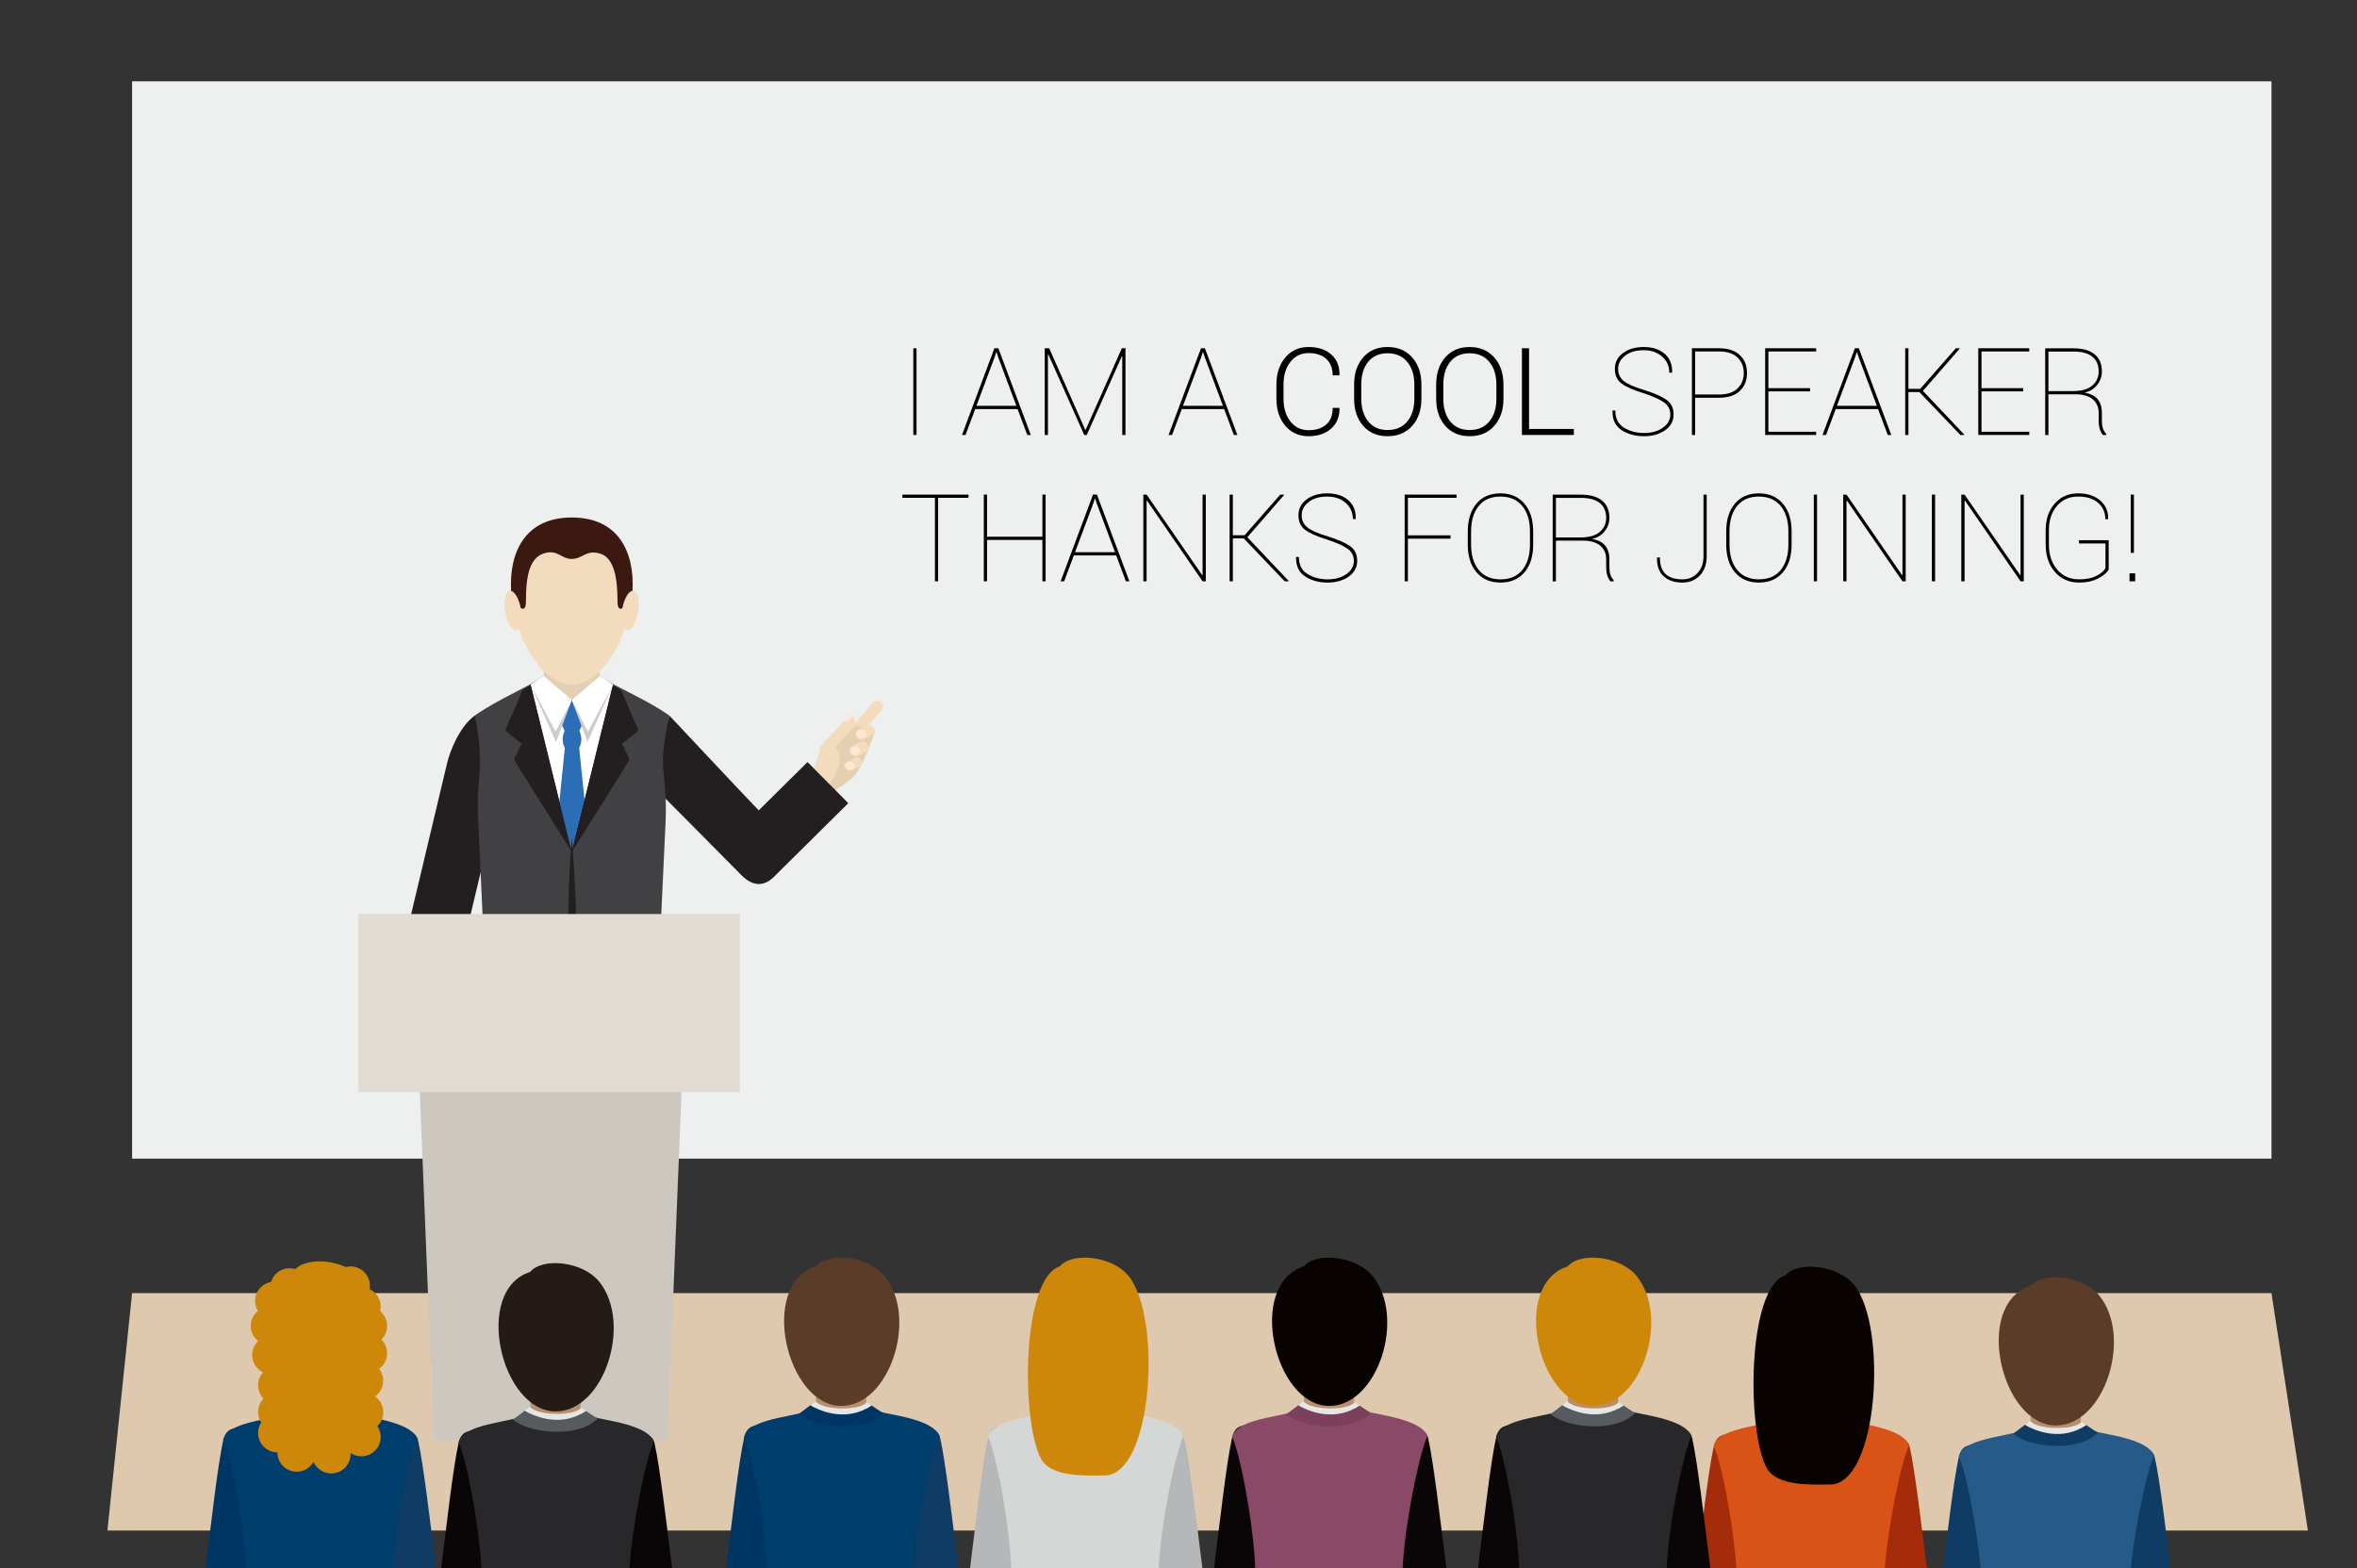 <?xml version="1.0" encoding="utf-8"?>
<!-- Generator: Adobe Illustrator 15.1.0, SVG Export Plug-In . SVG Version: 6.00 Build 0)  -->
<!DOCTYPE svg PUBLIC "-//W3C//DTD SVG 1.1//EN" "http://www.w3.org/Graphics/SVG/1.1/DTD/svg11.dtd">
<svg version="1.1" xmlns="http://www.w3.org/2000/svg" xmlns:xlink="http://www.w3.org/1999/xlink" x="0px" y="0px" width="768px"
	 height="511px" viewBox="0 0 768 511" enable-background="new 0 0 768 511" xml:space="preserve">
<rect x="0" y="0" width="768" height="511" fill="#333333" stroke="none"/>
<g id="background">
	<g>
		<g>
			<path fill="#FFFFFF" d="M289.222-114.301v-0.258c-0.349,0.398-0.692,0.725-1.031,0.973c-0.338,0.252-0.706,0.441-1.102,0.57
				c-0.396,0.133-0.827,0.195-1.296,0.195c-0.621,0-1.196-0.131-1.725-0.393c-0.528-0.264-0.986-0.639-1.372-1.127
				c-0.387-0.486-0.68-1.059-0.879-1.719c-0.199-0.658-0.299-1.371-0.299-2.137c0-1.621,0.396-2.885,1.188-3.791
				c0.792-0.904,1.833-1.357,3.125-1.357c0.747,0,1.377,0.129,1.89,0.385c0.513,0.256,1.013,0.652,1.501,1.182v-3.826
				c0-0.533,0.105-0.934,0.318-1.207c0.211-0.271,0.514-0.408,0.907-0.408c0.393,0,0.694,0.125,0.907,0.375
				c0.212,0.252,0.318,0.619,0.318,1.107v11.436c0,0.494-0.113,0.863-0.342,1.111c-0.228,0.246-0.522,0.369-0.883,0.369
				c-0.354,0-0.647-0.127-0.879-0.383C289.337-113.461,289.222-113.827,289.222-114.301z M284.122-118.11
				c0,0.703,0.109,1.301,0.328,1.795c0.219,0.494,0.518,0.865,0.897,1.115c0.38,0.25,0.795,0.377,1.244,0.377
				c0.456,0,0.872-0.119,1.25-0.357c0.376-0.236,0.677-0.602,0.902-1.092c0.225-0.49,0.337-1.105,0.337-1.838
				c0-0.691-0.112-1.285-0.337-1.783c-0.225-0.496-0.528-0.875-0.912-1.139c-0.383-0.262-0.803-0.393-1.258-0.393
				c-0.475,0-0.899,0.135-1.273,0.402c-0.374,0.27-0.663,0.654-0.869,1.158C284.224-119.36,284.122-118.776,284.122-118.11z"/>
			<path fill="#FFFFFF" d="M300.656-117.454h-5.071c0.006,0.588,0.125,1.107,0.356,1.557c0.23,0.449,0.538,0.789,0.921,1.016
				c0.383,0.229,0.806,0.342,1.268,0.342c0.31,0,0.593-0.035,0.85-0.107c0.257-0.074,0.505-0.188,0.746-0.344
				c0.241-0.154,0.462-0.32,0.665-0.498c0.202-0.178,0.464-0.42,0.788-0.723c0.133-0.113,0.323-0.172,0.571-0.172
				c0.266,0,0.48,0.074,0.645,0.221c0.165,0.146,0.248,0.35,0.248,0.617c0,0.234-0.093,0.506-0.275,0.82
				c-0.185,0.314-0.462,0.615-0.832,0.902c-0.372,0.289-0.835,0.527-1.397,0.717c-0.56,0.191-1.204,0.285-1.933,0.285
				c-1.665,0-2.96-0.475-3.884-1.424s-1.386-2.238-1.386-3.865c0-0.768,0.113-1.479,0.341-2.133
				c0.229-0.656,0.561-1.217,0.997-1.686c0.437-0.469,0.975-0.828,1.615-1.078c0.639-0.25,1.349-0.375,2.127-0.375
				c1.013,0,1.882,0.213,2.606,0.641c0.726,0.428,1.27,0.98,1.63,1.656c0.36,0.678,0.542,1.369,0.542,2.07
				c0,0.654-0.187,1.076-0.56,1.27S301.334-117.454,300.656-117.454z M295.584-118.926h4.702c-0.063-0.887-0.303-1.551-0.717-1.99
				c-0.415-0.441-0.96-0.66-1.638-0.66c-0.646,0-1.177,0.223-1.591,0.668C295.925-120.461,295.674-119.801,295.584-118.926z"/>
			<path fill="#FFFFFF" d="M312.471-116.211c0,0.715-0.173,1.328-0.522,1.838c-0.348,0.51-0.862,0.896-1.543,1.16
				c-0.68,0.262-1.508,0.393-2.483,0.393c-0.931,0-1.729-0.143-2.394-0.428c-0.665-0.283-1.156-0.641-1.472-1.066
				c-0.317-0.43-0.475-0.857-0.475-1.289c0-0.285,0.101-0.527,0.304-0.73c0.202-0.201,0.459-0.303,0.77-0.303
				c0.271,0,0.48,0.066,0.626,0.199s0.286,0.32,0.417,0.559c0.266,0.465,0.585,0.807,0.956,1.037
				c0.37,0.227,0.875,0.342,1.515,0.342c0.519,0,0.945-0.117,1.277-0.348c0.332-0.232,0.498-0.496,0.498-0.793
				c0-0.457-0.172-0.787-0.518-0.996c-0.345-0.209-0.914-0.41-1.705-0.6c-0.893-0.221-1.619-0.455-2.18-0.699
				c-0.561-0.242-1.008-0.564-1.344-0.963s-0.503-0.891-0.503-1.473c0-0.518,0.155-1.01,0.465-1.473
				c0.311-0.461,0.768-0.83,1.374-1.105c0.604-0.275,1.333-0.414,2.188-0.414c0.671,0,1.275,0.07,1.809,0.211
				c0.536,0.137,0.983,0.326,1.34,0.561c0.358,0.232,0.63,0.492,0.816,0.777s0.28,0.563,0.28,0.836c0,0.297-0.1,0.541-0.298,0.732
				c-0.199,0.188-0.482,0.285-0.851,0.285c-0.266,0-0.492-0.076-0.679-0.23c-0.187-0.15-0.4-0.379-0.641-0.682
				c-0.196-0.254-0.426-0.457-0.693-0.609c-0.266-0.152-0.627-0.227-1.083-0.227c-0.469,0-0.857,0.098-1.168,0.299
				c-0.31,0.199-0.465,0.447-0.465,0.744c0,0.273,0.114,0.496,0.341,0.67c0.229,0.176,0.535,0.32,0.922,0.434
				c0.386,0.113,0.917,0.252,1.596,0.416c0.803,0.197,1.46,0.432,1.97,0.703c0.509,0.271,0.896,0.594,1.16,0.965
				C312.34-117.108,312.471-116.686,312.471-116.211z"/>
			<path fill="#FFFFFF" d="M315.12-124.569c-0.361,0-0.669-0.111-0.926-0.332s-0.385-0.535-0.385-0.941
				c0-0.367,0.131-0.668,0.394-0.906s0.569-0.357,0.917-0.357c0.336,0,0.633,0.107,0.893,0.324c0.26,0.215,0.39,0.527,0.39,0.939
				c0,0.4-0.127,0.711-0.381,0.936C315.769-124.682,315.468-124.569,315.12-124.569z M316.402-121.891v7.494
				c0,0.52-0.124,0.912-0.371,1.178c-0.248,0.266-0.56,0.398-0.94,0.398s-0.689-0.135-0.926-0.408
				c-0.238-0.271-0.356-0.662-0.356-1.168v-7.418c0-0.512,0.118-0.898,0.356-1.158c0.237-0.26,0.546-0.391,0.926-0.391
				s0.693,0.131,0.94,0.391C316.279-122.713,316.402-122.352,316.402-121.891z"/>
			<path fill="#FFFFFF" d="M327.761-121.463v7.531c0,0.861-0.093,1.604-0.277,2.225c-0.182,0.619-0.477,1.133-0.883,1.537
				c-0.405,0.404-0.936,0.707-1.59,0.902c-0.655,0.197-1.471,0.295-2.446,0.295c-0.893,0-1.69-0.125-2.394-0.375
				c-0.702-0.252-1.243-0.574-1.624-0.969c-0.379-0.396-0.57-0.803-0.57-1.221c0-0.316,0.108-0.576,0.324-0.773
				c0.215-0.201,0.475-0.301,0.778-0.301c0.38,0,0.712,0.168,0.998,0.504c0.139,0.17,0.283,0.344,0.432,0.518
				c0.149,0.176,0.314,0.324,0.494,0.447c0.181,0.123,0.397,0.215,0.65,0.275c0.253,0.059,0.545,0.09,0.874,0.09
				c0.671,0,1.192-0.094,1.563-0.281c0.371-0.186,0.63-0.447,0.779-0.783c0.149-0.334,0.236-0.693,0.261-1.078
				c0.025-0.383,0.044-0.998,0.057-1.848c-0.399,0.559-0.859,0.982-1.382,1.273c-0.522,0.291-1.145,0.438-1.866,0.438
				c-0.868,0-1.625-0.223-2.275-0.666c-0.648-0.443-1.147-1.063-1.495-1.861c-0.349-0.799-0.522-1.719-0.522-2.764
				c0-0.777,0.105-1.482,0.317-2.107c0.213-0.629,0.515-1.156,0.907-1.588c0.393-0.43,0.845-0.754,1.358-0.973
				s1.076-0.328,1.691-0.328c0.734,0,1.371,0.143,1.909,0.422c0.538,0.283,1.039,0.725,1.5,1.326v-0.352
				c0-0.449,0.11-0.797,0.332-1.045c0.222-0.246,0.507-0.371,0.855-0.371c0.5,0,0.832,0.164,0.997,0.49
				C327.678-122.547,327.761-122.077,327.761-121.463z M320.248-118.176c0,1.051,0.229,1.846,0.688,2.383
				c0.459,0.539,1.053,0.809,1.781,0.809c0.43,0,0.837-0.117,1.22-0.348c0.384-0.23,0.695-0.58,0.937-1.045
				c0.24-0.465,0.361-1.029,0.361-1.695c0-1.057-0.232-1.881-0.698-2.469s-1.078-0.883-1.838-0.883c-0.741,0-1.334,0.281-1.78,0.846
				C320.471-120.016,320.248-119.215,320.248-118.176z"/>
			<path fill="#FFFFFF" d="M331.882-121.928v0.313c0.455-0.602,0.954-1.043,1.496-1.324s1.163-0.424,1.866-0.424
				c0.684,0,1.295,0.15,1.833,0.447c0.538,0.299,0.941,0.719,1.206,1.262c0.172,0.318,0.282,0.66,0.333,1.027
				c0.051,0.367,0.077,0.836,0.077,1.406v4.824c0,0.52-0.119,0.912-0.357,1.178c-0.237,0.266-0.546,0.398-0.926,0.398
				c-0.387,0-0.7-0.135-0.94-0.408c-0.241-0.271-0.361-0.662-0.361-1.168v-4.322c0-0.854-0.119-1.508-0.356-1.961
				c-0.238-0.451-0.71-0.68-1.42-0.68c-0.461,0-0.883,0.139-1.263,0.414s-0.659,0.654-0.836,1.135
				c-0.126,0.387-0.19,1.107-0.19,2.166v3.248c0,0.525-0.123,0.92-0.365,1.184c-0.244,0.262-0.559,0.393-0.945,0.393
				c-0.375,0-0.681-0.135-0.922-0.408c-0.24-0.271-0.361-0.662-0.361-1.168v-7.494c0-0.494,0.107-0.863,0.323-1.107
				c0.215-0.242,0.51-0.365,0.883-0.365c0.229,0,0.435,0.055,0.619,0.162c0.183,0.109,0.331,0.27,0.441,0.484
				S331.882-122.239,331.882-121.928z"/>
			<path fill="#FFFFFF" d="M347.656-117.454h-5.071c0.007,0.588,0.125,1.107,0.356,1.557c0.231,0.449,0.538,0.789,0.921,1.016
				c0.382,0.229,0.805,0.342,1.267,0.342c0.311,0,0.594-0.035,0.851-0.107c0.255-0.074,0.504-0.188,0.746-0.344
				c0.24-0.154,0.461-0.32,0.665-0.498c0.202-0.178,0.464-0.42,0.788-0.723c0.133-0.113,0.323-0.172,0.57-0.172
				c0.266,0,0.481,0.074,0.646,0.221s0.247,0.35,0.247,0.617c0,0.234-0.091,0.506-0.275,0.82s-0.461,0.615-0.832,0.902
				c-0.371,0.289-0.835,0.527-1.396,0.717c-0.561,0.191-1.205,0.285-1.933,0.285c-1.665,0-2.96-0.475-3.885-1.424
				c-0.923-0.949-1.386-2.238-1.386-3.865c0-0.768,0.114-1.479,0.342-2.133c0.228-0.656,0.561-1.217,0.998-1.686
				c0.437-0.469,0.975-0.828,1.614-1.078s1.349-0.375,2.128-0.375c1.013,0,1.881,0.213,2.606,0.641
				c0.726,0.428,1.269,0.98,1.63,1.656c0.36,0.678,0.542,1.369,0.542,2.07c0,0.654-0.187,1.076-0.561,1.27
				C348.86-117.551,348.334-117.454,347.656-117.454z M342.585-118.926h4.701c-0.063-0.887-0.302-1.551-0.717-1.99
				c-0.415-0.441-0.961-0.66-1.638-0.66c-0.646,0-1.177,0.223-1.592,0.668C342.924-120.461,342.674-119.801,342.585-118.926z"/>
			<path fill="#FFFFFF" d="M358.226-114.301v-0.258c-0.348,0.398-0.691,0.725-1.03,0.973c-0.339,0.252-0.706,0.441-1.102,0.57
				c-0.395,0.133-0.828,0.195-1.296,0.195c-0.622,0-1.196-0.131-1.724-0.393c-0.529-0.264-0.986-0.639-1.373-1.127
				c-0.387-0.486-0.679-1.059-0.878-1.719c-0.2-0.658-0.299-1.371-0.299-2.137c0-1.621,0.396-2.885,1.187-3.791
				c0.792-0.904,1.833-1.357,3.125-1.357c0.747,0,1.377,0.129,1.89,0.385s1.013,0.652,1.5,1.182v-3.826
				c0-0.533,0.106-0.934,0.319-1.207c0.211-0.271,0.515-0.408,0.907-0.408c0.392,0,0.694,0.125,0.907,0.375
				c0.212,0.252,0.318,0.619,0.318,1.107v11.436c0,0.494-0.114,0.863-0.342,1.111c-0.228,0.246-0.522,0.369-0.883,0.369
				c-0.354,0-0.647-0.127-0.879-0.383C358.342-113.461,358.226-113.827,358.226-114.301z M353.126-118.11
				c0,0.703,0.108,1.301,0.327,1.795c0.218,0.494,0.518,0.865,0.898,1.115c0.379,0.25,0.794,0.377,1.243,0.377
				c0.457,0,0.873-0.119,1.249-0.357c0.377-0.236,0.678-0.602,0.902-1.092c0.225-0.49,0.337-1.105,0.337-1.838
				c0-0.691-0.112-1.285-0.337-1.783c-0.224-0.496-0.528-0.875-0.912-1.139c-0.384-0.262-0.803-0.393-1.259-0.393
				c-0.474,0-0.899,0.135-1.272,0.402c-0.373,0.27-0.663,0.654-0.869,1.158S353.126-118.776,353.126-118.11z"/>
			<path fill="#FFFFFF" d="M368.824-125.737v3.959c0.487-0.506,0.984-0.895,1.491-1.162c0.506-0.27,1.134-0.404,1.881-0.404
				c0.861,0,1.616,0.205,2.266,0.611c0.648,0.41,1.151,1.002,1.51,1.777c0.357,0.775,0.537,1.695,0.537,2.76
				c0,0.785-0.1,1.504-0.299,2.16c-0.2,0.656-0.49,1.225-0.869,1.705c-0.38,0.48-0.841,0.854-1.382,1.117
				c-0.542,0.262-1.139,0.393-1.791,0.393c-0.399,0-0.775-0.047-1.125-0.143c-0.352-0.094-0.651-0.219-0.898-0.375
				c-0.246-0.154-0.457-0.314-0.631-0.479s-0.404-0.412-0.689-0.742v0.258c0,0.486-0.117,0.855-0.352,1.107
				c-0.233,0.25-0.531,0.373-0.893,0.373c-0.367,0-0.66-0.123-0.878-0.373c-0.219-0.252-0.328-0.621-0.328-1.107v-11.322
				c0-0.525,0.106-0.924,0.317-1.191c0.212-0.27,0.509-0.404,0.889-0.404c0.399,0,0.706,0.129,0.921,0.385
				C368.716-126.577,368.824-126.213,368.824-125.737z M368.948-118.034c0,1.031,0.236,1.824,0.708,2.377
				c0.472,0.555,1.091,0.834,1.857,0.834c0.652,0,1.214-0.283,1.686-0.852c0.472-0.566,0.708-1.379,0.708-2.436
				c0-0.684-0.097-1.273-0.294-1.768s-0.475-0.875-0.835-1.145c-0.361-0.268-0.783-0.402-1.264-0.402
				c-0.494,0-0.935,0.135-1.32,0.402c-0.386,0.27-0.69,0.658-0.912,1.168C369.059-119.344,368.948-118.737,368.948-118.034z"/>
			<path fill="#FFFFFF" d="M379.87-112.497l0.237-0.58l-3.191-8.035c-0.196-0.461-0.295-0.799-0.295-1.008
				c0-0.221,0.058-0.426,0.171-0.615c0.114-0.191,0.271-0.344,0.47-0.457c0.2-0.115,0.407-0.172,0.623-0.172
				c0.373,0,0.655,0.119,0.846,0.357c0.19,0.236,0.357,0.576,0.503,1.02l2.194,6.383l2.08-5.936c0.164-0.48,0.313-0.857,0.446-1.131
				c0.133-0.271,0.273-0.455,0.422-0.549c0.148-0.096,0.359-0.145,0.633-0.145c0.197,0,0.385,0.053,0.564,0.158
				c0.181,0.104,0.32,0.244,0.418,0.422s0.148,0.363,0.148,0.561c-0.027,0.119-0.066,0.291-0.125,0.514
				c-0.057,0.221-0.126,0.447-0.208,0.674l-3.382,8.852c-0.292,0.779-0.576,1.389-0.854,1.832c-0.279,0.443-0.647,0.785-1.107,1.021
				c-0.459,0.238-1.078,0.357-1.856,0.357c-0.759,0-1.33-0.082-1.708-0.246c-0.381-0.166-0.57-0.467-0.57-0.904
				c0-0.297,0.089-0.527,0.271-0.688c0.18-0.162,0.448-0.244,0.801-0.244c0.14,0,0.276,0.02,0.409,0.059
				c0.165,0.037,0.307,0.057,0.427,0.057c0.297,0,0.532-0.043,0.704-0.133c0.17-0.088,0.324-0.242,0.46-0.461
				C379.536-111.75,379.693-112.073,379.87-112.497z"/>
		</g>
		<g>
			<path fill="#FFFFFF" d="M417.433-123.139h0.619v-0.777c0-0.814,0.1-1.457,0.307-1.938c0.203-0.479,0.555-0.826,1.047-1.045
				c0.49-0.217,1.162-0.326,2.016-0.326c1.52,0,2.273,0.367,2.273,1.113c0,0.238-0.08,0.445-0.24,0.615
				c-0.154,0.17-0.344,0.256-0.559,0.256c-0.1,0-0.277-0.018-0.527-0.059c-0.236-0.033-0.451-0.057-0.623-0.057
				c-0.467,0-0.766,0.141-0.904,0.416c-0.127,0.275-0.195,0.668-0.195,1.184v0.617h0.633c0.99,0,1.48,0.297,1.48,0.896
				c0,0.418-0.127,0.689-0.393,0.805c-0.262,0.113-0.623,0.17-1.088,0.17h-0.633v6.871c0,0.512-0.121,0.9-0.369,1.168
				c-0.242,0.273-0.555,0.406-0.943,0.406c-0.367,0-0.67-0.133-0.918-0.406c-0.244-0.268-0.363-0.656-0.363-1.168v-6.871h-0.715
				c-0.389,0-0.682-0.084-0.893-0.262c-0.209-0.17-0.314-0.398-0.314-0.678C416.13-122.831,416.563-123.139,417.433-123.139"/>
			<path fill="#FFFFFF" d="M425.923-116.565v2.168c0,0.523-0.133,0.92-0.375,1.18c-0.246,0.266-0.559,0.395-0.938,0.395
				c-0.381,0-0.688-0.131-0.926-0.4c-0.236-0.264-0.361-0.656-0.361-1.174v-7.223c0-1.166,0.42-1.748,1.262-1.748
				c0.434,0,0.742,0.135,0.934,0.408c0.189,0.273,0.295,0.674,0.316,1.207c0.309-0.533,0.625-0.934,0.949-1.207
				c0.332-0.273,0.762-0.408,1.309-0.408c0.549,0,1.072,0.135,1.586,0.408c0.516,0.273,0.771,0.637,0.771,1.084
				c0,0.314-0.111,0.58-0.326,0.781c-0.221,0.209-0.455,0.313-0.707,0.313c-0.1,0-0.33-0.063-0.691-0.18
				c-0.365-0.113-0.689-0.174-0.963-0.174c-0.381,0-0.693,0.104-0.932,0.299c-0.242,0.205-0.432,0.496-0.564,0.887
				c-0.129,0.395-0.219,0.865-0.273,1.404C425.944-118.004,425.923-117.342,425.923-116.565"/>
			<path fill="#FFFFFF" d="M437.843-117.458h-5.074c0.01,0.588,0.125,1.111,0.355,1.559c0.234,0.447,0.539,0.787,0.924,1.018
				c0.385,0.227,0.805,0.34,1.27,0.34c0.311,0,0.592-0.033,0.85-0.111c0.254-0.07,0.504-0.186,0.744-0.342
				c0.242-0.152,0.461-0.318,0.664-0.5c0.203-0.174,0.467-0.416,0.791-0.719c0.135-0.113,0.324-0.174,0.568-0.174
				c0.268,0,0.48,0.074,0.648,0.223c0.166,0.146,0.244,0.35,0.244,0.617c0,0.234-0.09,0.508-0.268,0.818
				c-0.188,0.318-0.463,0.617-0.836,0.906c-0.375,0.285-0.84,0.527-1.398,0.715c-0.559,0.189-1.205,0.285-1.932,0.285
				c-1.67,0-2.963-0.473-3.887-1.422c-0.924-0.951-1.391-2.242-1.391-3.867c0-0.768,0.117-1.479,0.348-2.135
				c0.225-0.658,0.557-1.217,0.998-1.688c0.436-0.471,0.971-0.828,1.613-1.078c0.637-0.25,1.346-0.375,2.127-0.375
				c1.012,0,1.881,0.215,2.607,0.646c0.723,0.422,1.273,0.977,1.629,1.654c0.361,0.68,0.541,1.367,0.541,2.074
				c0,0.648-0.188,1.07-0.561,1.266C439.046-117.553,438.521-117.458,437.843-117.458 M432.769-118.932h4.701
				c-0.063-0.885-0.297-1.549-0.713-1.986c-0.418-0.441-0.959-0.66-1.641-0.66c-0.646,0-1.178,0.221-1.592,0.67
				C433.11-120.463,432.856-119.805,432.769-118.932"/>
			<path fill="#FFFFFF" d="M448.63-117.458h-5.072c0.006,0.588,0.125,1.111,0.354,1.559c0.232,0.447,0.539,0.787,0.922,1.018
				c0.383,0.227,0.805,0.34,1.271,0.34c0.307,0,0.592-0.033,0.844-0.111c0.26-0.07,0.506-0.186,0.75-0.342
				c0.242-0.152,0.461-0.318,0.664-0.5c0.199-0.174,0.465-0.416,0.789-0.719c0.135-0.113,0.326-0.174,0.568-0.174
				c0.268,0,0.482,0.074,0.65,0.223c0.164,0.146,0.24,0.35,0.24,0.617c0,0.234-0.088,0.508-0.273,0.818
				c-0.178,0.318-0.455,0.617-0.83,0.906c-0.371,0.285-0.84,0.527-1.396,0.715c-0.557,0.189-1.207,0.285-1.934,0.285
				c-1.668,0-2.959-0.473-3.887-1.422c-0.924-0.951-1.389-2.242-1.389-3.867c0-0.768,0.115-1.479,0.348-2.135
				c0.227-0.658,0.559-1.217,0.996-1.688c0.436-0.471,0.973-0.828,1.613-1.078c0.639-0.25,1.352-0.375,2.129-0.375
				c1.01,0,1.879,0.215,2.613,0.646c0.721,0.422,1.266,0.977,1.621,1.654c0.359,0.68,0.545,1.367,0.545,2.074
				c0,0.648-0.191,1.07-0.561,1.266C449.831-117.553,449.306-117.458,448.63-117.458 M443.558-118.932h4.701
				c-0.064-0.885-0.305-1.549-0.715-1.986c-0.422-0.441-0.963-0.66-1.643-0.66c-0.646,0-1.176,0.221-1.594,0.67
				C443.896-120.463,443.642-119.805,443.558-118.932"/>
			<path fill="#FFFFFF" d="M454.31-121.909v0.311c0.486-0.602,0.994-1.043,1.525-1.324c0.518-0.285,1.117-0.428,1.781-0.428
				c0.795,0,1.535,0.209,2.207,0.617c0.672,0.414,1.199,1.016,1.59,1.807c0.389,0.795,0.586,1.73,0.586,2.814
				c0,0.795-0.113,1.531-0.336,2.201c-0.225,0.668-0.537,1.227-0.93,1.68c-0.393,0.449-0.855,0.801-1.389,1.045
				c-0.543,0.242-1.111,0.363-1.729,0.363c-0.738,0-1.363-0.148-1.865-0.447c-0.502-0.291-0.982-0.732-1.441-1.305v3.893
				c0,1.135-0.416,1.709-1.244,1.709c-0.49,0-0.809-0.146-0.971-0.439c-0.152-0.299-0.234-0.723-0.234-1.291v-11.193
				c0-0.494,0.107-0.859,0.32-1.107c0.215-0.238,0.512-0.363,0.885-0.363c0.369,0,0.666,0.125,0.896,0.373
				C454.196-122.741,454.31-122.383,454.31-121.909 M459.394-118.141c0-0.686-0.105-1.273-0.314-1.764
				c-0.209-0.492-0.498-0.867-0.865-1.127c-0.367-0.264-0.783-0.396-1.232-0.396c-0.715,0-1.318,0.283-1.809,0.844
				c-0.492,0.566-0.74,1.395-0.74,2.492c0,1.027,0.244,1.834,0.736,2.406c0.486,0.574,1.086,0.859,1.813,0.859
				c0.428,0,0.83-0.127,1.197-0.373c0.371-0.252,0.664-0.627,0.883-1.127C459.282-116.829,459.394-117.434,459.394-118.141"/>
			<path fill="#FFFFFF" d="M464.61-124.575c-0.363,0-0.67-0.115-0.924-0.336c-0.26-0.223-0.387-0.531-0.387-0.936
				c0-0.369,0.131-0.67,0.396-0.91c0.262-0.234,0.566-0.355,0.914-0.355c0.34,0,0.635,0.105,0.893,0.318
				c0.26,0.219,0.391,0.535,0.391,0.947c0,0.398-0.127,0.711-0.377,0.936C465.263-124.69,464.962-124.575,464.61-124.575
				 M465.894-121.897v7.502c0,0.516-0.123,0.908-0.369,1.172c-0.25,0.27-0.561,0.4-0.941,0.4s-0.686-0.133-0.928-0.406
				c-0.234-0.275-0.355-0.664-0.355-1.166v-7.428c0-0.51,0.121-0.895,0.355-1.154c0.242-0.264,0.547-0.391,0.928-0.391
				s0.691,0.127,0.941,0.391C465.771-122.717,465.894-122.354,465.894-121.897"/>
			<path fill="#FFFFFF" d="M474.253-114.006l-2.283-3.766l-1.408,1.328v2.066c0,0.498-0.133,0.881-0.396,1.148
				c-0.258,0.273-0.566,0.406-0.906,0.406c-0.398,0-0.715-0.131-0.941-0.4c-0.227-0.264-0.344-0.656-0.344-1.174v-11.063
				c0-0.574,0.115-1.012,0.332-1.314c0.223-0.305,0.545-0.451,0.953-0.451c0.398,0,0.713,0.137,0.949,0.41
				c0.234,0.271,0.354,0.674,0.354,1.203v6.293l2.916-3.063c0.361-0.377,0.633-0.641,0.826-0.779
				c0.189-0.139,0.42-0.207,0.689-0.207c0.326,0,0.594,0.104,0.816,0.309c0.211,0.205,0.32,0.465,0.32,0.773
				c0,0.379-0.354,0.889-1.055,1.521l-1.377,1.262l2.658,4.184c0.193,0.313,0.34,0.543,0.424,0.705
				c0.084,0.16,0.131,0.32,0.131,0.463c0,0.412-0.115,0.734-0.342,0.975c-0.225,0.236-0.523,0.354-0.885,0.354
				c-0.316,0-0.564-0.08-0.734-0.256C474.78-113.25,474.544-113.561,474.253-114.006"/>
			<path fill="#FFFFFF" d="M479.89-112.823c-0.393,0-0.729-0.125-1.014-0.381c-0.285-0.248-0.43-0.605-0.43-1.064
				c0-0.385,0.139-0.719,0.41-0.994c0.275-0.279,0.607-0.42,1.008-0.42c0.398,0,0.736,0.141,1.023,0.412
				c0.279,0.275,0.422,0.613,0.422,1.002c0,0.453-0.143,0.809-0.422,1.061C480.601-112.948,480.269-112.823,479.89-112.823"/>
			<path fill="#FFFFFF" d="M492.788-116.032c0,0.32-0.098,0.668-0.291,1.033c-0.191,0.371-0.488,0.719-0.887,1.051
				c-0.395,0.332-0.891,0.602-1.494,0.803c-0.602,0.203-1.281,0.307-2.031,0.307c-1.605,0-2.857-0.469-3.758-1.4
				c-0.895-0.936-1.346-2.189-1.346-3.76c0-1.068,0.205-2.006,0.619-2.824c0.408-0.814,1.004-1.447,1.781-1.895
				c0.779-0.447,1.717-0.67,2.795-0.67c0.674,0,1.287,0.098,1.852,0.295c0.561,0.195,1.033,0.451,1.426,0.76
				c0.387,0.314,0.686,0.643,0.889,0.992c0.207,0.352,0.309,0.68,0.309,0.986c0,0.309-0.113,0.572-0.344,0.787
				c-0.234,0.215-0.516,0.324-0.838,0.324c-0.219,0-0.398-0.057-0.541-0.166c-0.145-0.111-0.305-0.289-0.479-0.541
				c-0.318-0.479-0.646-0.842-0.996-1.08c-0.344-0.242-0.781-0.361-1.314-0.361c-0.762,0-1.383,0.297-1.854,0.896
				c-0.467,0.596-0.703,1.42-0.703,2.455c0,0.488,0.063,0.939,0.184,1.348c0.117,0.406,0.291,0.756,0.52,1.043
				c0.23,0.287,0.504,0.506,0.826,0.654c0.324,0.154,0.682,0.227,1.064,0.227c0.521,0,0.967-0.121,1.336-0.361
				c0.377-0.24,0.703-0.607,0.986-1.102c0.158-0.291,0.328-0.518,0.51-0.684c0.182-0.164,0.408-0.25,0.676-0.25
				c0.316,0,0.58,0.123,0.785,0.363C492.681-116.561,492.788-116.303,492.788-116.032"/>
			<path fill="#FFFFFF" d="M503.978-118.092c0,0.77-0.121,1.484-0.355,2.139c-0.246,0.652-0.592,1.213-1.049,1.678
				c-0.455,0.469-1.002,0.828-1.633,1.08c-0.639,0.248-1.35,0.375-2.139,0.375c-0.785,0-1.492-0.127-2.121-0.383
				c-0.623-0.248-1.17-0.613-1.625-1.082c-0.461-0.477-0.809-1.033-1.053-1.676c-0.229-0.645-0.35-1.355-0.35-2.131
				c0-0.787,0.123-1.506,0.357-2.158c0.242-0.654,0.59-1.213,1.039-1.674c0.451-0.461,0.994-0.816,1.631-1.07
				c0.645-0.248,1.35-0.373,2.121-0.373c0.785,0,1.498,0.125,2.139,0.381c0.639,0.252,1.184,0.615,1.645,1.08
				c0.457,0.475,0.803,1.029,1.039,1.672C503.858-119.584,503.978-118.875,503.978-118.092 M501.374-118.092
				c0-1.059-0.234-1.881-0.697-2.469c-0.463-0.596-1.09-0.889-1.875-0.889c-0.508,0-0.955,0.133-1.342,0.395
				s-0.682,0.648-0.891,1.164c-0.209,0.514-0.314,1.113-0.314,1.799c0,0.678,0.102,1.268,0.309,1.773
				c0.209,0.51,0.502,0.896,0.887,1.166c0.385,0.266,0.834,0.404,1.352,0.404c0.785,0,1.412-0.297,1.875-0.893
				C501.14-116.231,501.374-117.051,501.374-118.092"/>
			<path fill="#FFFFFF" d="M513.87-117.903v3.447c0,0.547-0.121,0.951-0.369,1.227c-0.25,0.273-0.572,0.408-0.979,0.408
				c-0.393,0-0.713-0.135-0.951-0.408c-0.246-0.275-0.371-0.68-0.371-1.227v-4.131c0-0.654-0.021-1.162-0.064-1.525
				c-0.045-0.354-0.168-0.654-0.361-0.883c-0.197-0.234-0.51-0.352-0.932-0.352c-0.85,0-1.406,0.291-1.676,0.881
				c-0.268,0.576-0.406,1.414-0.406,2.508v3.502c0,0.537-0.123,0.945-0.361,1.223c-0.25,0.273-0.568,0.412-0.965,0.412
				s-0.717-0.139-0.967-0.412c-0.252-0.277-0.377-0.686-0.377-1.223v-7.42c0-0.488,0.111-0.859,0.336-1.111
				c0.229-0.256,0.525-0.381,0.889-0.381c0.357,0,0.652,0.123,0.893,0.355c0.236,0.238,0.354,0.566,0.354,0.984v0.244
				c0.453-0.535,0.936-0.932,1.445-1.18c0.516-0.26,1.082-0.387,1.713-0.387c0.65,0,1.211,0.131,1.678,0.391
				c0.469,0.26,0.854,0.654,1.16,1.176c0.439-0.527,0.908-0.922,1.41-1.18c0.5-0.258,1.053-0.387,1.662-0.387
				c0.705,0,1.32,0.143,1.834,0.42c0.51,0.277,0.893,0.68,1.146,1.195c0.221,0.473,0.33,1.209,0.33,2.217v5.063
				c0,0.547-0.121,0.951-0.367,1.227c-0.246,0.273-0.574,0.408-0.979,0.408c-0.395,0-0.715-0.139-0.965-0.412
				c-0.25-0.277-0.377-0.686-0.377-1.223v-4.361c0-0.559-0.023-1.004-0.068-1.338c-0.047-0.338-0.178-0.621-0.383-0.848
				c-0.213-0.227-0.531-0.344-0.953-0.344c-0.342,0-0.666,0.107-0.975,0.309c-0.307,0.197-0.547,0.477-0.721,0.813
				C513.968-119.788,513.87-119.012,513.87-117.903"/>
		</g>
		<g>
			<path fill="#FFFFFF" d="M393.165-118.721c-0.002-0.004-0.002-0.01-0.002-0.018C393.163-118.731,393.163-118.725,393.165-118.721z
				"/>
			<path fill="#FFFFFF" d="M393.296-117.891c0.002,0,0.002,0,0.002,0c-0.049-0.236-0.088-0.471-0.117-0.703
				C393.21-118.36,393.249-118.125,393.296-117.891z"/>
			<path fill="#FFFFFF" d="M394.154-115.485c-0.006-0.01-0.011-0.021-0.017-0.033C394.144-115.506,394.148-115.495,394.154-115.485z
				"/>
			<path fill="#FFFFFF" d="M394.072-115.645c-0.022-0.045-0.044-0.09-0.065-0.135C394.028-115.733,394.05-115.69,394.072-115.645z"
				/>
			<path fill="#FFFFFF" d="M393.537-116.965c0.127,0.4,0.28,0.789,0.457,1.158c-0.181-0.377-0.33-0.766-0.454-1.158
				C393.54-116.965,393.538-116.965,393.537-116.965z"/>
			<path fill="#FFFFFF" d="M403.202-128.657c0.502,0,0.871,0.039,1.295,0.111l0.121-0.764c0,0-1.172-0.359-2.711-0.234l-0.121-0.414
				c0.479-0.102,0.838-0.527,0.838-1.035c0-0.582-0.475-1.053-1.057-1.053c-0.584,0-1.057,0.471-1.057,1.053
				c0,0.508,0.359,0.934,0.836,1.035l0.135,0.463c-1.635,0.225-2.936,0.861-2.936,0.861l0.23,0.705
				c0.988-0.328,1.846-0.529,2.624-0.613C402.162-128.622,402.735-128.657,403.202-128.657z"/>
			<path fill="#FFFFFF" d="M394.135-124.799l0.006-0.008c0.038-0.049,0.075-0.096,0.113-0.143l-0.313-0.225l-0.487-0.357
				c-0.027,0.039-0.795,0.744-1.401,2.049c-0.025-0.041-0.056-0.082-0.09-0.119c-0.182-0.199-0.436-0.301-0.758-0.295
				c-0.004,0-0.01,0-0.016,0c-0.199,0-0.336-0.066-0.426-0.146c0.089-0.113,0.143-0.256,0.143-0.414c0-0.367-0.3-0.668-0.67-0.668
				c-0.368,0-0.668,0.301-0.668,0.668c0,0.371,0.3,0.67,0.668,0.67c0.059,0,0.113-0.01,0.168-0.021
				c0.164,0.184,0.425,0.342,0.807,0.334c0.197-0.002,0.342,0.049,0.438,0.156c0.111,0.121,0.148,0.295,0.16,0.428
				c-0.001,0.002-0.001,0.004-0.003,0.004c-0.436,1.189-0.312,2.67-0.312,2.67l1.058,0.043c0.021-0.539,0.099-1.482,0.372-2.23
				C393.448-123.854,394.108-124.76,394.135-124.799z"/>
			<path fill="#FFFFFF" d="M412.401-127.774c-0.367,0-0.668,0.299-0.668,0.67c0,0.057,0.008,0.111,0.023,0.164
				c-0.184,0.166-0.344,0.428-0.338,0.811c0.004,0.197-0.047,0.34-0.154,0.438c-0.084,0.074-0.191,0.115-0.295,0.141
				c-0.787-1.104-1.756-1.775-1.756-1.775l-0.76,0.813c0.574,0.521,1.16,1.176,1.729,1.99c0.395,0.564,0.799,1.291,1.137,2.016
				l1.023-0.486c0,0-0.467-1.156-1.125-2.191c0.113-0.041,0.229-0.104,0.33-0.193c0.201-0.18,0.299-0.436,0.293-0.758
				c-0.002-0.207,0.066-0.348,0.148-0.441c0.115,0.088,0.258,0.143,0.412,0.143c0.371,0,0.67-0.299,0.67-0.668
				C413.071-127.475,412.772-127.774,412.401-127.774z"/>
			<path fill="#FFFFFF" d="M409.745-118.571c-1.41,0.686-3.729,1.594-6.781,2.02c-1.199,0.166-2.359,0.227-3.429,0.227
				c-1.391,0-2.62-0.104-3.563-0.223c-1.076-0.135-1.917-0.301-2.433-0.418c0.124,0.393,0.273,0.781,0.454,1.158
				c0.003,0.01,0.008,0.021,0.013,0.027c0.021,0.045,0.043,0.09,0.065,0.135c0.021,0.043,0.043,0.086,0.065,0.127
				c0.006,0.012,0.011,0.023,0.017,0.033c0.303,0.57,0.667,1.094,1.081,1.549c1.439,1.574,2.906,1.824,2.92,1.826l0.023,0.002
				l0.021,0.008c0.014,0.006,1.314,0.426,3.291,0.426c1.945,0,3.855-0.393,5.674-1.168c1.348-0.689,2.623-1.736,3.254-2.67
				c0.488-0.723,0.842-1.492,1.051-2.293c0.111-0.426,0.199-1.107,0.146-1.826C411.22-119.364,410.593-118.985,409.745-118.571z"/>
			<path fill="#FFFFFF" d="M394.587-124.465c-0.041,0.061-0.652,0.926-1.135,2.254c-0.361,0.994-0.346,2.443-0.346,2.459v0.004
				c0,0.34,0.02,0.676,0.057,1.01c0,0.008,0,0.014,0.002,0.018c0.004,0.043,0.012,0.084,0.016,0.127
				c0.029,0.232,0.068,0.467,0.118,0.703c0.7,0.178,4.878,1.152,9.548,0.502c2.928-0.408,5.15-1.273,6.5-1.928
				c1.121-0.543,1.842-1.035,2.119-1.238c-0.277-1.027-1.041-2.641-1.742-3.646c-2.006-2.865-4.168-3.6-5.277-3.783
				c-0.424-0.068-0.764-0.109-1.244-0.109c-0.447,0-1.002,0.037-1.742,0.115c-0.744,0.076-1.572,0.271-2.533,0.596
				c-1.348,0.451-2.566,1.158-3.526,2.047l-0.032,0.031C395.226-125.174,394.929-124.899,394.587-124.465z M406.856-125.131
				c0.961,0,1.744,0.781,1.744,1.742c0,0.963-0.783,1.744-1.744,1.744s-1.742-0.781-1.742-1.744
				C405.114-124.35,405.896-125.131,406.856-125.131z M398.615-125.202c1.557,0,2.817,1.262,2.817,2.818
				c0,1.555-1.261,2.814-2.817,2.814c-1.555,0-2.815-1.26-2.815-2.814C395.8-123.94,397.061-125.202,398.615-125.202z"/>
		</g>
	</g>
	<rect x="43.041" y="26.5" fill="#EEEFEF" width="697.098" height="351"/>
	<g>
		<g>
			<path fill="#EEEFEF" d="M867.066-208.386c3.225,0,3.225-5,0-5S863.842-208.386,867.066-208.386L867.066-208.386z"/>
		</g>
	</g>
	<polygon fill-rule="evenodd" clip-rule="evenodd" fill="#DEC8AE" points="43.041,421.315 740.139,421.315 752,498.675 35,498.675 	
		"/>
	<g>
		<path d="M298.639,141.716h-1.047v-28.25h1.047V141.716z"/>
		<path d="M331.564,133.276H317.77l-3.163,8.44h-1.145l10.555-28.25h1.281l10.574,28.25h-1.145L331.564,133.276z M318.158,132.228
			h13.019l-5.917-15.813l-0.543-1.649h-0.117l-0.524,1.649L318.158,132.228z"/>
		<path d="M353.625,140.047h0.116l11.796-26.581h1.184v28.25h-1.047v-25.669l-0.117-0.02l-11.447,25.688h-0.834l-11.7-26.251
			l-0.116,0.02v26.231h-1.048v-28.25h1.455L353.625,140.047z"/>
		<path d="M398.87,133.276h-13.795l-3.163,8.44h-1.145l10.555-28.25h1.28l10.574,28.25h-1.145L398.87,133.276z M385.464,132.228
			h13.019l-5.918-15.813l-0.543-1.649h-0.116l-0.524,1.649L385.464,132.228z"/>
		<path d="M436.413,132.888l0.039,0.117c0.052,2.768-0.854,4.98-2.716,6.635c-1.863,1.656-4.308,2.483-7.334,2.483
			c-3.144,0-5.679-1.135-7.605-3.405c-1.928-2.27-2.892-5.209-2.892-8.818v-4.598c0-3.596,0.964-6.535,2.892-8.818
			c1.927-2.283,4.462-3.424,7.605-3.424c3.065,0,5.52,0.809,7.363,2.425c1.843,1.617,2.738,3.841,2.687,6.674l-0.039,0.116h-2.173
			c0-2.276-0.695-4.052-2.085-5.326c-1.391-1.274-3.309-1.911-5.753-1.911c-2.471,0-4.453,0.957-5.947,2.872
			c-1.494,1.914-2.24,4.365-2.24,7.353v4.637c0,3.027,0.746,5.494,2.24,7.402c1.494,1.908,3.477,2.862,5.947,2.862
			c2.444,0,4.362-0.621,5.753-1.862c1.39-1.242,2.085-3.046,2.085-5.414H436.413z"/>
		<path d="M463.149,129.9c0,3.647-0.999,6.597-2.997,8.847c-1.999,2.251-4.68,3.376-8.042,3.376c-3.312,0-5.954-1.125-7.926-3.376
			c-1.973-2.25-2.959-5.2-2.959-8.847v-4.598c0-3.635,0.982-6.584,2.949-8.848c1.966-2.263,4.604-3.395,7.916-3.395
			c3.362,0,6.047,1.132,8.052,3.395c2.005,2.264,3.007,5.213,3.007,8.848V129.9z M460.841,125.263c0-3.052-0.772-5.51-2.318-7.373
			c-1.546-1.863-3.689-2.794-6.432-2.794c-2.69,0-4.786,0.931-6.286,2.794c-1.501,1.862-2.251,4.32-2.251,7.373v4.637
			c0,3.079,0.753,5.549,2.261,7.412c1.506,1.863,3.605,2.794,6.296,2.794c2.755,0,4.898-0.928,6.432-2.784
			c1.532-1.856,2.299-4.33,2.299-7.421V125.263z"/>
		<path d="M489.886,129.9c0,3.647-0.999,6.597-2.998,8.847c-1.998,2.251-4.679,3.376-8.042,3.376c-3.312,0-5.953-1.125-7.926-3.376
			c-1.973-2.25-2.959-5.2-2.959-8.847v-4.598c0-3.635,0.983-6.584,2.949-8.848c1.966-2.263,4.604-3.395,7.916-3.395
			c3.363,0,6.047,1.132,8.052,3.395c2.005,2.264,3.008,5.213,3.008,8.848V129.9z M487.577,125.263c0-3.052-0.773-5.51-2.319-7.373
			c-1.545-1.863-3.689-2.794-6.432-2.794c-2.69,0-4.786,0.931-6.286,2.794c-1.501,1.862-2.251,4.32-2.251,7.373v4.637
			c0,3.079,0.754,5.549,2.261,7.412s3.605,2.794,6.296,2.794c2.755,0,4.899-0.928,6.432-2.784c1.533-1.856,2.3-4.33,2.3-7.421
			V125.263z"/>
		<path d="M498.229,139.756h14.591v1.959H495.9v-28.25h2.328V139.756z"/>
		<path d="M544.25,135.061c0-1.617-0.663-2.92-1.988-3.91c-1.326-0.989-3.587-2.008-6.781-3.056
			c-3.182-0.97-5.526-1.999-7.033-3.085s-2.261-2.697-2.261-4.831c0-2.122,0.883-3.838,2.648-5.151
			c1.766-1.313,4.007-1.969,6.723-1.969c2.82,0,5.087,0.725,6.801,2.173c1.714,1.449,2.545,3.473,2.493,6.073l-0.039,0.117h-0.893
			c0-2.108-0.775-3.854-2.328-5.239c-1.552-1.384-3.563-2.076-6.034-2.076c-2.548,0-4.572,0.599-6.072,1.795
			c-1.501,1.197-2.251,2.609-2.251,4.239s0.604,2.953,1.814,3.968c1.209,1.016,3.463,2.008,6.762,2.978
			c3.207,1.009,5.594,2.057,7.159,3.144c1.564,1.086,2.348,2.684,2.348,4.792c0,2.147-0.925,3.868-2.774,5.161
			c-1.851,1.293-4.133,1.94-6.85,1.94c-2.832,0-5.271-0.663-7.314-1.988s-3.033-3.412-2.969-6.257l0.039-0.117h0.873
			c0,2.562,0.944,4.421,2.833,5.578c1.889,1.158,4.067,1.737,6.538,1.737s4.515-0.572,6.132-1.717
			C543.441,138.214,544.25,136.781,544.25,135.061z"/>
		<path d="M552.341,129.589v12.126h-1.048v-28.25h8.828c2.923,0,5.174,0.734,6.752,2.202c1.578,1.468,2.367,3.418,2.367,5.85
			c0,2.458-0.786,4.417-2.357,5.879c-1.571,1.462-3.825,2.192-6.762,2.192H552.341z M552.341,128.542h7.78
			c2.678,0,4.692-0.666,6.044-1.999c1.352-1.332,2.027-2.994,2.027-4.986c0-2.043-0.673-3.729-2.018-5.054
			c-1.346-1.326-3.363-1.989-6.054-1.989h-7.78V128.542z"/>
		<path d="M589.787,127.514h-13.582v13.154h15.561v1.048h-16.608v-28.25h16.608v1.048h-15.561v11.952h13.582V127.514z"/>
		<path d="M611.944,133.276h-13.795l-3.163,8.44h-1.145l10.555-28.25h1.281l10.573,28.25h-1.145L611.944,133.276z M598.537,132.228
			h13.019l-5.917-15.813l-0.543-1.649h-0.117l-0.523,1.649L598.537,132.228z"/>
		<path d="M625.39,127.727h-3.551v13.989h-1.048v-28.25h1.048v13.232h3.842l11.603-13.232h1.241l0.039,0.097l-12.01,13.795
			l13.484,14.241l-0.059,0.116h-1.222L625.39,127.727z"/>
		<path d="M659.228,127.514h-13.582v13.154h15.561v1.048h-16.608v-28.25h16.608v1.048h-15.561v11.952h13.582V127.514z"/>
		<path d="M667.453,128.464v13.271h-1.048v-28.25h9.197c2.975,0,5.264,0.644,6.868,1.931c1.604,1.287,2.405,3.166,2.405,5.636
			c0,1.591-0.508,3.036-1.522,4.336c-1.016,1.3-2.403,2.144-4.162,2.532c2.03,0.349,3.485,1.093,4.365,2.231
			s1.319,2.593,1.319,4.365v2.658c0,0.88,0.107,1.668,0.32,2.367c0.214,0.698,0.565,1.268,1.058,1.707v0.485h-1.028
			c-0.466-0.53-0.815-1.187-1.048-1.969s-0.35-1.659-0.35-2.629v-2.58c0-1.915-0.656-3.408-1.969-4.482
			c-1.313-1.074-3.186-1.61-5.617-1.61H667.453z M667.453,127.417h7.955c2.884,0,5.009-0.608,6.373-1.824
			c1.365-1.216,2.047-2.729,2.047-4.54c0-2.108-0.688-3.722-2.065-4.841c-1.378-1.119-3.432-1.678-6.16-1.678h-8.149V127.417z"/>
		<path d="M315.577,162.197h-9.895v27.202h-1.048v-27.202h-10.593v-1.048h21.536V162.197z"/>
		<path d="M340.703,189.398h-1.047v-13.484h-18.044v13.484h-1.048v-28.25h1.048v13.717h18.044v-13.717h1.047V189.398z"/>
		<path d="M363.694,180.958h-13.795l-3.163,8.44h-1.145l10.555-28.25h1.281l10.574,28.25h-1.145L363.694,180.958z M350.288,179.911
			h13.019l-5.917-15.813l-0.543-1.649h-0.117l-0.524,1.649L350.288,179.911z"/>
		<path d="M392.895,189.398h-1.048l-18.122-26.309l-0.116,0.039v26.271h-1.067v-28.25h1.067L391.73,187.4l0.116-0.039v-26.212h1.048
			V189.398z"/>
		<path d="M405.254,175.41h-3.551v13.989h-1.048v-28.25h1.048v13.232h3.842l11.603-13.232h1.241l0.039,0.097l-12.01,13.795
			l13.484,14.241l-0.059,0.116h-1.222L405.254,175.41z"/>
		<path d="M441.147,182.744c0-1.617-0.663-2.92-1.988-3.91c-1.326-0.989-3.587-2.008-6.781-3.056
			c-3.182-0.97-5.526-1.999-7.033-3.085s-2.261-2.697-2.261-4.831c0-2.122,0.883-3.838,2.648-5.151
			c1.766-1.313,4.007-1.969,6.723-1.969c2.82,0,5.087,0.725,6.801,2.173c1.714,1.449,2.545,3.473,2.493,6.073l-0.039,0.117h-0.893
			c0-2.108-0.775-3.854-2.328-5.239c-1.552-1.384-3.563-2.076-6.034-2.076c-2.548,0-4.572,0.599-6.072,1.795
			c-1.501,1.197-2.251,2.609-2.251,4.239s0.604,2.953,1.814,3.968c1.209,1.016,3.463,2.008,6.762,2.978
			c3.207,1.009,5.594,2.057,7.159,3.144c1.564,1.086,2.348,2.684,2.348,4.792c0,2.147-0.925,3.868-2.774,5.161
			c-1.851,1.293-4.133,1.94-6.85,1.94c-2.832,0-5.271-0.663-7.314-1.988s-3.033-3.412-2.969-6.257l0.039-0.117h0.873
			c0,2.562,0.944,4.421,2.833,5.578c1.889,1.158,4.067,1.737,6.538,1.737s4.515-0.572,6.132-1.717
			C440.339,185.896,441.147,184.464,441.147,182.744z"/>
		<path d="M472.637,175.506h-13.892v13.892h-1.048v-28.25h16.919v1.048h-15.871v12.223h13.892V175.506z"/>
		<path d="M499.567,177.389c0,3.816-0.944,6.839-2.833,9.07c-1.889,2.231-4.488,3.347-7.8,3.347c-3.324,0-5.934-1.115-7.828-3.347
			c-1.896-2.231-2.843-5.254-2.843-9.07v-4.23c0-3.803,0.941-6.823,2.823-9.061s4.484-3.356,7.81-3.356
			c3.311,0,5.917,1.119,7.818,3.356s2.853,5.258,2.853,9.061V177.389z M498.52,173.12c0-3.466-0.834-6.221-2.503-8.265
			c-1.668-2.044-4.042-3.066-7.12-3.066c-3.065,0-5.427,1.022-7.082,3.066c-1.656,2.044-2.483,4.799-2.483,8.265v4.269
			c0,3.492,0.831,6.26,2.493,8.304c1.662,2.043,4.032,3.065,7.11,3.065c3.079,0,5.445-1.019,7.102-3.056
			c1.655-2.037,2.483-4.808,2.483-8.313V173.12z"/>
		<path d="M506.979,176.147v13.271h-1.048v-28.25h9.197c2.975,0,5.264,0.644,6.868,1.931c1.604,1.287,2.406,3.166,2.406,5.636
			c0,1.591-0.508,3.036-1.523,4.336c-1.016,1.3-2.403,2.144-4.162,2.532c2.031,0.349,3.486,1.093,4.366,2.231
			c0.879,1.138,1.319,2.593,1.319,4.365v2.658c0,0.88,0.106,1.668,0.319,2.367c0.214,0.698,0.566,1.268,1.058,1.707v0.485h-1.028
			c-0.466-0.53-0.814-1.187-1.048-1.969c-0.232-0.783-0.349-1.659-0.349-2.629v-2.58c0-1.915-0.657-3.408-1.97-4.482
			s-3.186-1.61-5.617-1.61H506.979z M506.979,175.099h7.955c2.885,0,5.009-0.608,6.374-1.824c1.364-1.216,2.047-2.729,2.047-4.54
			c0-2.108-0.689-3.722-2.066-4.841c-1.378-1.119-3.432-1.678-6.16-1.678h-8.149V175.099z"/>
		<path d="M555.058,161.149h1.048v20.062c0,2.626-0.737,4.714-2.212,6.267s-3.376,2.328-5.704,2.328
			c-2.588,0-4.628-0.685-6.122-2.057c-1.493-1.371-2.208-3.375-2.144-6.015l0.039-0.116h0.893c0,2.445,0.617,4.246,1.853,5.403
			c1.235,1.158,3.063,1.737,5.481,1.737c1.979,0,3.618-0.679,4.918-2.037c1.3-1.358,1.95-3.195,1.95-5.51V161.149z"/>
		<path d="M583.772,177.389c0,3.816-0.944,6.839-2.833,9.07c-1.889,2.231-4.488,3.347-7.8,3.347c-3.324,0-5.934-1.115-7.828-3.347
			c-1.896-2.231-2.843-5.254-2.843-9.07v-4.23c0-3.803,0.941-6.823,2.823-9.061s4.484-3.356,7.81-3.356
			c3.311,0,5.917,1.119,7.818,3.356s2.853,5.258,2.853,9.061V177.389z M582.725,173.12c0-3.466-0.834-6.221-2.503-8.265
			c-1.668-2.044-4.042-3.066-7.12-3.066c-3.065,0-5.427,1.022-7.082,3.066c-1.656,2.044-2.483,4.799-2.483,8.265v4.269
			c0,3.492,0.831,6.26,2.493,8.304c1.662,2.043,4.032,3.065,7.11,3.065c3.079,0,5.445-1.019,7.102-3.056
			c1.655-2.037,2.483-4.808,2.483-8.313V173.12z"/>
		<path d="M592.057,189.398h-1.047v-28.25h1.047V189.398z"/>
		<path d="M620.947,189.398h-1.048l-18.122-26.309l-0.116,0.039v26.271h-1.067v-28.25h1.067l18.121,26.251l0.117-0.039v-26.212
			h1.048V189.398z"/>
		<path d="M630.531,189.398h-1.048v-28.25h1.048V189.398z"/>
		<path d="M659.421,189.398h-1.048l-18.121-26.309l-0.116,0.039v26.271h-1.067v-28.25h1.067l18.121,26.251l0.116-0.039v-26.212
			h1.048V189.398z"/>
		<path d="M687.089,185.596c-0.596,1.009-1.736,1.963-3.425,2.862c-1.688,0.899-3.761,1.348-6.218,1.348
			c-3.234,0-5.856-1.151-7.868-3.453s-3.017-5.297-3.017-8.983v-4.618c0-3.544,0.977-6.432,2.93-8.663
			c1.953-2.231,4.494-3.347,7.625-3.347c3.014,0,5.416,0.776,7.208,2.328c1.791,1.552,2.654,3.544,2.59,5.976l-0.039,0.116h-0.873
			c0-2.16-0.772-3.929-2.318-5.307c-1.546-1.377-3.734-2.066-6.567-2.066c-2.859,0-5.158,1.019-6.897,3.056
			c-1.74,2.037-2.609,4.66-2.609,7.868v4.656c0,3.363,0.898,6.102,2.696,8.217s4.178,3.172,7.141,3.172
			c2.263,0,4.129-0.369,5.597-1.106c1.469-0.737,2.468-1.584,2.998-2.542v-8.032h-8.634v-1.067h9.682V185.596z"/>
		<path d="M695.723,189.398h-1.843v-2.6h1.843V189.398z M695.315,180.124h-1.048v-18.975h1.048V180.124z"/>
	</g>
</g>
<g id="object">
	<g>
		<g>
			<g>
				<path fill-rule="evenodd" clip-rule="evenodd" fill="#F3DBBD" d="M287.034,228.728L287.034,228.728
					c0.873,0.571,1.043,1.639,0.405,2.383l-9.336,11.124c-0.639,0.747-1.897,0.879-2.771,0.31l0,0
					c-0.874-0.571-1.045-1.637-0.407-2.386l9.34-11.122C284.903,228.289,286.159,228.158,287.034,228.728z"/>
				<path fill-rule="evenodd" clip-rule="evenodd" fill="#E5CFB3" d="M264.42,253.31l6.369,5.144l6.316-4.44
					c3.362-2.362,6.417-11.459,7.886-15.436l-5.694-2.175l-11.75,7.406L264.42,253.31z"/>
				<path fill-rule="evenodd" clip-rule="evenodd" fill="#F3DBBD" d="M267.75,246.157l0.918,1.056l1.016-1.094l8.169-8.769
					c0.918-0.987,1.035-1.94,0.76-2.823c-0.234-0.75-1.257-2.177-1.691-1.708l-9.253,9.976
					C266.859,243.665,266.895,245.178,267.75,246.157z"/>
				<path fill-rule="evenodd" clip-rule="evenodd" fill="#FFE7D4" d="M277.41,232.739c-0.178-0.201-0.321-0.095-0.394-0.019
					l-1.841,2.017c0.908,0.794,1.962-0.101,2.474-1.187C277.722,233.394,277.634,232.996,277.41,232.739z"/>
				<path fill-rule="evenodd" clip-rule="evenodd" fill="#F3DBBD" d="M280.615,247.596L280.615,247.596
					c0.527,0.729,0.34,1.645-0.407,2.042l-2.542,1.349c-0.747,0.396-1.794,0.121-2.321-0.605l0,0
					c-0.527-0.726-0.343-1.646,0.405-2.041l2.544-1.348C279.042,246.594,280.088,246.867,280.615,247.596z"/>
				<path fill-rule="evenodd" clip-rule="evenodd" fill="#F3DBBD" d="M282.749,242.522L282.749,242.522
					c0.611,0.848,0.396,1.914-0.473,2.374l-2.514,1.333c-0.869,0.462-2.085,0.144-2.697-0.703l0,0
					c-0.613-0.845-0.398-1.91,0.472-2.371l2.514-1.333C280.923,241.362,282.136,241.678,282.749,242.522z"/>
				<path fill-rule="evenodd" clip-rule="evenodd" fill="#FFE7D4" d="M280.1,243.889L280.1,243.889
					c0.485,0.67,0.315,1.521-0.375,1.884l-0.26,0.138c-0.691,0.364-1.657,0.114-2.144-0.558l0,0
					c-0.486-0.673-0.315-1.519,0.376-1.887l0.259-0.136C278.649,242.964,279.614,243.217,280.1,243.889z"/>
				<path fill-rule="evenodd" clip-rule="evenodd" fill="#FFE7D4" d="M278.189,248.822L278.189,248.822
					c0.447,0.617,0.291,1.396-0.344,1.729l-0.239,0.128c-0.634,0.334-1.523,0.104-1.969-0.512l0,0
					c-0.446-0.618-0.291-1.396,0.345-1.732l0.24-0.126C276.857,247.973,277.744,248.205,278.189,248.822z"/>
				<path fill-rule="evenodd" clip-rule="evenodd" fill="#F3DBBD" d="M284.733,237.106L284.733,237.106
					c0.61,0.846,0.395,1.912-0.473,2.372l-2.515,1.333c-0.87,0.461-2.085,0.145-2.696-0.702l0,0
					c-0.612-0.847-0.398-1.911,0.473-2.372l2.516-1.334C282.907,235.943,284.121,236.259,284.733,237.106z"/>
				<path fill-rule="evenodd" clip-rule="evenodd" fill="#FFE7D4" d="M282.083,238.471L282.083,238.471
					c0.487,0.672,0.316,1.521-0.374,1.885l-0.26,0.139c-0.691,0.363-1.656,0.114-2.143-0.56l0,0
					c-0.487-0.673-0.317-1.52,0.375-1.885l0.26-0.137C280.634,237.548,281.598,237.798,282.083,238.471z"/>
				<path fill-rule="evenodd" clip-rule="evenodd" fill="#F3DBBD" d="M264.42,253.31l4.533,3.659
					c2.893-3.252,6.934-10.023,3.12-13.62c-0.48-0.598-0.973-1.079-1.473-1.464l-3.053,1.924L264.42,253.31z"/>
			</g>
			<g>
				<polygon fill-rule="evenodd" clip-rule="evenodd" fill="#F2CAA9" points="131.575,322.857 141.014,327.285 147.199,314.111 
					137.759,309.684 				"/>
				<path fill-rule="evenodd" clip-rule="evenodd" fill="#F3DBBD" d="M144.915,316.42l-9.546-2.113l-1.658,7.5l-4.765,7.404
					c3.991,1.766,11.23-0.297,10.711,5.623L144.915,316.42z"/>
				<path fill-rule="evenodd" clip-rule="evenodd" fill="#F3DBBD" d="M127.451,332.078l6.348-14.127
					c0.526-1.082,1.857-1.512,2.932-0.975l0,0c0.101,0.053,0.198,0.111,0.286,0.172l0.565-1.164c0.55-1.127,1.943-1.58,3.069-1.016
					l0,0c0.782,0.391,1.235,1.178,1.252,1.998c0.516-0.098,1.065-0.031,1.566,0.219l0,0c1.212,0.611,1.694,2.094,1.1,3.316
					l-8.171,14.771l-2.299,6.734c-0.596,1.219-2.103,1.709-3.316,1.096l0,0c-1.159-0.582-1.094-2.541-0.621-3.729
					C130.087,338.387,126.09,334.875,127.451,332.078z"/>
				<path fill-rule="evenodd" clip-rule="evenodd" fill="#F3DBBD" d="M131.179,351.104L131.179,351.104
					c-0.923-0.156-1.537-1.035-1.392-1.961l2.825-14.363l-0.05-0.137l3.18,2.119l-2.601,12.953
					C132.996,350.637,132.102,351.262,131.179,351.104z"/>
				<path fill-rule="evenodd" clip-rule="evenodd" fill="#F3DBBD" d="M140.848,341.418L140.848,341.418
					c-1-0.107-1.719-1.012-1.625-2.014l0.526-5.537c0.064-2.102-1.638-1.686-2.862,0.525l-2.974-11.834l5.852-3.889l2.328,4.992
					c1.634,0.365,2.009,3.127,1.877,4.506l-1.104,11.621C142.771,340.795,141.851,341.523,140.848,341.418z"/>
				<path fill-rule="evenodd" clip-rule="evenodd" fill="#F3DBBD" d="M131.4,348.223L131.4,348.223
					c-0.929,0.109-1.766-0.563-1.889-1.488l-1.358-14.576l-0.088-0.117l3.651,1.135l1.172,13.156
					C133.012,347.26,132.331,348.111,131.4,348.223z"/>
				<path fill-rule="evenodd" clip-rule="evenodd" fill="#F3DBBD" d="M133.973,348.404L133.973,348.404
					c-0.871,0.344-1.853-0.092-2.208-0.957l-4.479-12.955l3.832,2.039l3.813,9.67C135.285,347.063,134.843,348.059,133.973,348.404z
					"/>
			</g>
			<polygon fill-rule="evenodd" clip-rule="evenodd" fill="#FFFFFF" points="128.327,324.666 145.003,328.641 145.951,324.803 
				129.273,320.83 			"/>
			<path fill-rule="evenodd" clip-rule="evenodd" fill="#231F20" d="M165.756,245.662l-10.969-12.584
				c-5.248,3.738-8.291,12.154-9.069,15.422l-17.377,72.998c-0.001,0.012,0.009,0.035,0.026,0.037l18.292,4.361
				c0.017,0,0.032-0.006,0.039-0.02l19.083-80.177C165.785,245.685,165.765,245.672,165.756,245.662z"/>
			<g>
				<path fill-rule="evenodd" clip-rule="evenodd" fill="#231F20" d="M164.947,320.961h15.621c2.149,0,3.907,1.758,3.907,3.904
					v115.652c0,2.15-1.757,3.906-3.907,3.906h-15.621c-2.15,0-3.908-1.756-3.908-3.906V324.865
					C161.04,322.719,162.797,320.961,164.947,320.961z"/>
				<path fill-rule="evenodd" clip-rule="evenodd" fill="#231F20" d="M191.88,320.961h15.621c2.149,0,3.906,1.758,3.906,3.904
					v115.652c0,2.15-1.757,3.906-3.906,3.906H191.88c-2.148,0-3.905-1.756-3.905-3.906V324.865
					C187.975,322.719,189.732,320.961,191.88,320.961z"/>
			</g>
			<path fill-rule="evenodd" clip-rule="evenodd" fill="#231F20" d="M211.441,254.701l6.708-21.515
				c0.004-0.014,25.793,27.528,29.073,30.839l15.87-15.715c0.011-0.01,0.034-0.01,0.045,0.002l13.247,13.348
				c0.01,0.008,0.01,0.03,0,0.041l-24.258,24.025c-4.576,4.527-8.677,1.303-10.504-0.551c-10.03-10.169-20.12-20.288-30.182-30.43
				C211.431,254.733,211.438,254.714,211.441,254.701z"/>
			<path fill-rule="evenodd" clip-rule="evenodd" fill="#414042" d="M213.882,331.689c-18.365,5.107-36.732,5.377-55.097,0
				l-2.972-64.457c-0.733-16.013,2.348-15.578-1.025-34.154c7.667-5.444,18.669-9.742,23.332-13.542
				c2.536,2.232,5.324,3.554,8.198,3.554s5.663-1.322,8.197-3.554c4.708,3.836,15.977,8.124,23.636,13.65
				c-4.358,18.127-0.512,18.202-1.293,34.96L213.882,331.689z"/>
			<polygon fill-rule="evenodd" clip-rule="evenodd" fill="#FFFFFF" points="170.353,224.656 172.135,241.099 186.419,277.359 
				200.5,241.099 202.283,224.656 195.469,220.275 177.167,220.275 			"/>
			<rect x="177.167" y="214.388" fill-rule="evenodd" clip-rule="evenodd" fill="#E5CFB3" width="18.141" height="14.78"/>
			<path fill-rule="evenodd" clip-rule="evenodd" fill="#F3DBBD" d="M186.317,223.09c7.15,0,13.769-8.176,17.26-18.19
				c0.203,0.209,0.434,0.343,0.689,0.384c1.421,0.237,3.053-2.436,3.64-5.969c0.586-3.533-0.092-6.588-1.513-6.823
				c-0.101-0.017-0.203-0.02-0.305-0.007c0.698-12.411-4.448-23.877-19.771-23.877c-15.333,0-20.475,11.481-19.768,23.906
				c-0.156-0.042-0.311-0.047-0.464-0.022c-1.423,0.235-2.1,3.29-1.515,6.823c0.587,3.534,2.217,6.206,3.639,5.969
				c0.303-0.049,0.571-0.229,0.801-0.512C172.491,214.847,179.137,223.09,186.317,223.09z"/>
			<path fill-rule="evenodd" clip-rule="evenodd" fill="#3B1911" d="M206.091,192.485c0.696-12.411-4.451-23.877-19.774-23.877
				c-15.333,0-20.477,11.481-19.77,23.906c1.239,0.308,2.533,2.579,3.103,5.534c0.999,0.674,1.723,0.281,1.723-2.222
				c0-7.384,0.914-13.931,5.765-15.491c4.616-1.486,5.63,1.774,9.153,1.774s4.633-3.069,9.154-1.774
				c4.692,1.346,5.763,8.107,5.763,15.491c0,2.402,0.667,2.861,1.605,2.299C203.397,195.004,204.791,192.628,206.091,192.485z"/>
			<path fill-rule="evenodd" clip-rule="evenodd" fill="#2C6EB5" d="M188.685,238.308l0.995-2.103l-3.363-8.147l-3.305,8.015
				l1.056,2.234C185.607,238.308,187.146,238.308,188.685,238.308z"/>
			<polygon fill-rule="evenodd" clip-rule="evenodd" fill="#CCCCCC" points="177.167,220.275 186.317,228.059 181.182,241.8 
				172.898,223.106 			"/>
			<polygon fill-rule="evenodd" clip-rule="evenodd" fill="#231F20" points="172.898,223.106 186.317,277.557 167.484,247.521 
				169.956,242.279 164.583,237.994 170.353,224.656 			"/>
			<polygon fill-rule="evenodd" clip-rule="evenodd" fill="#CCCCCC" points="195.469,220.275 186.317,228.059 191.456,241.8 
				199.738,223.106 			"/>
			<polygon fill-rule="evenodd" clip-rule="evenodd" fill="#2C6EB5" points="184.068,243.415 188.685,243.415 191.083,266.553 
				186.317,277.557 181.731,266.553 			"/>
			<polygon fill-rule="evenodd" clip-rule="evenodd" fill="#FFFFFF" points="177.167,220.275 186.317,228.059 181.07,238.404 
				172.898,223.106 			"/>
			<polygon fill-rule="evenodd" clip-rule="evenodd" fill="#231F20" points="172.898,223.106 186.317,277.557 169.314,245.127 
				172.135,241.099 166.695,236.869 170.353,224.656 			"/>
			<polygon fill-rule="evenodd" clip-rule="evenodd" fill="#231F20" points="199.738,223.106 186.317,277.557 205.152,247.521 
				202.678,242.279 208.054,237.994 202.283,224.656 			"/>
			<polygon fill-rule="evenodd" clip-rule="evenodd" fill="#231F20" points="199.738,223.106 186.317,277.557 203.32,245.127 
				200.5,241.099 205.94,236.869 202.283,224.656 			"/>
			<polygon fill-rule="evenodd" clip-rule="evenodd" fill="#FFFFFF" points="195.469,220.275 186.317,228.059 191.565,238.404 
				199.738,223.106 			"/>
			<path fill-rule="evenodd" clip-rule="evenodd" fill="#2C6EB5" d="M184.068,237.926h4.616c1.032,2.136,0.951,4.008,0,5.834h-4.616
				C183.118,241.934,183.035,240.062,184.068,237.926z"/>
			<path fill-rule="evenodd" clip-rule="evenodd" fill="#231F20" d="M186.678,335.619c-1.798-18.029-2.115-42-0.361-62.779
				C188.073,293.619,188.472,317.59,186.678,335.619z"/>
		</g>
		<g>
			<polygon fill="#CCC8C0" points="217.461,469.155 141.4,469.155 136.066,338.136 222.796,338.136 			"/>
			<rect x="116.738" y="297.798" fill="#E0DCD3" width="124.333" height="58.009"/>
		</g>
	</g>
	<g>
		<defs>
			<rect id="SVGID_1_" x="-16" y="-144.5" width="800" height="800"/>
		</defs>
		<clipPath id="SVGID_2_">
			<use xlink:href="#SVGID_1_"  overflow="visible"/>
		</clipPath>
		<g clip-path="url(#SVGID_2_)">
			<g>
				<g>
					<path fill-rule="evenodd" clip-rule="evenodd" fill="#0E3C64" d="M116.065,469.455c7.846-1.873,18.778-6.314,20.202,0.032
						c1.694,7.547,3.787,25.434,5.981,42.812c0.472,3.744-4.331,5.688-5.524,6.05c-5.345,1.616-9.936,2.12-15.852,2.918
						l-4.828-51.779C116.045,469.473,116.058,469.458,116.065,469.455z"/>
					<path fill-rule="evenodd" clip-rule="evenodd" fill="#003663" d="M92.238,469.455c-9.912-2.364-17.787-7.878-19.516-0.096
						c-1.811,8.147-3.794,26-5.888,42.673c-0.537,4.272,3.912,6.107,5.353,6.48c5.131,1.333,9.554,1.987,15.247,2.754l4.824-51.779
						C92.261,469.473,92.245,469.455,92.238,469.455z"/>
					<path fill-rule="evenodd" clip-rule="evenodd" fill="#0E3C64" d="M84.514,520.256l-0.258,0.606
						c12.209,1.547,27.227,1.57,39.471,0.082c-0.115-0.248-0.224-0.476-0.329-0.688H84.514z"/>
					<rect x="97.558" y="451.327" fill-rule="evenodd" clip-rule="evenodd" fill="#B88F6D" width="12.849" height="13.306"/>
					<path fill-rule="evenodd" clip-rule="evenodd" fill="#003E6E" d="M79.609,520.13c2.708-7.81-3.473-44.366-6.888-51.087
						c1.941-6.9,19.629-6.2,24.441-10.123c1.039,0.913,12.021,0.861,13.077-0.066c3.563,2.902,22.618,2.94,25.809,9.84
						c-3.634,7.702-10.298,44.377-7.413,51.403C116.481,522.484,92.116,522.654,79.609,520.13z"/>
					<path fill-rule="evenodd" clip-rule="evenodd" fill="#B88F6D" d="M96.021,451.206h16.251v8.368
						c-5.349,2.373-13.64,1.425-16.251,0.119V451.206z"/>
					<path fill-rule="evenodd" clip-rule="evenodd" fill="#CD880A" d="M104.217,459.002c15.689,0,24.935-28.566,14.074-42.041
						c-5.246-6.51-18.225-7.97-22.378-3.133C77.359,419.761,86.412,459.002,104.217,459.002z"/>
					<path fill-rule="evenodd" clip-rule="evenodd" fill="#565B5F" d="M113.998,458.856c1.567,1.048,3.75,2.474,3.75,2.474
						c-6.445,6.681-22.646,4.591-27.354,0.317l3.844-2.899C98.075,461.166,106.476,464.04,113.998,458.856z"/>
					<path fill-rule="evenodd" clip-rule="evenodd" fill="#E6E6E6" d="M95.875,457.518c2.542,3.03,14.563,3.012,16.591,0.281
						c0.16,0.129,0.773,0.548,1.532,1.058c-7.522,5.184-15.923,2.31-19.761-0.108L95.875,457.518z"/>
				</g>
				<path fill-rule="evenodd" clip-rule="evenodd" fill="#CD880A" d="M126.136,440.889c0-1.734-0.703-3.306-1.835-4.445
					c1.132-1.138,1.835-2.709,1.835-4.442c0-1.943-0.898-3.661-2.281-4.815c0.116-0.479,0.195-0.973,0.195-1.486
					c0-2.52-1.487-4.674-3.624-5.684c0.062-0.356,0.111-0.717,0.111-1.092c0-3.479-2.822-6.303-6.304-6.303
					c-3.479,0-6.3,2.823-6.3,6.303c0,2.518,1.486,4.673,3.621,5.684c-0.062,0.355-0.11,0.717-0.11,1.092
					c0,1.941,0.899,3.66,2.281,4.814c-0.116,0.479-0.194,0.972-0.194,1.487c0,1.733,0.703,3.305,1.836,4.442
					c-1.133,1.14-1.836,2.711-1.836,4.445c0,1.456,0.514,2.779,1.343,3.846c-1.571,1.146-2.603,2.988-2.603,5.082
					c0,0.713,0.144,1.386,0.361,2.024c-2.231-1.432-4.992-2.287-7.992-2.287c-3.003,0-5.764,0.856-7.996,2.289
					c0.013-0.173,0.052-0.339,0.052-0.516c0-2.487-1.453-4.617-3.546-5.642c1.002-1.117,1.63-2.576,1.63-4.195
					c0-2.015-0.964-3.792-2.439-4.944c1.201-1.148,1.955-2.755,1.955-4.545c0-1.196-0.35-2.303-0.929-3.256
					c0.958-0.778,1.672-1.824,2.042-3.034c2.948-0.526,5.19-3.091,5.19-6.19c0-3.479-2.821-6.3-6.303-6.3
					c-2.837,0-5.21,1.886-5.999,4.465c-2.948,0.529-5.189,3.093-5.189,6.191c0,1.195,0.353,2.302,0.93,3.253
					c-1.42,1.158-2.346,2.896-2.346,4.871c0,2.016,0.964,3.791,2.44,4.944c-1.201,1.147-1.956,2.755-1.956,4.545
					c0,2.489,1.453,4.618,3.543,5.644c-1,1.116-1.627,2.577-1.627,4.193c0,1.689,0.673,3.216,1.757,4.347
					c-1.083,1.132-1.757,2.657-1.757,4.348c0,1.271,0.382,2.447,1.029,3.438c-0.647,0.989-1.029,2.166-1.029,3.437
					c0,3.48,2.822,6.303,6.301,6.303c0,3.48,2.823,6.302,6.304,6.302c2.354,0,4.382-1.307,5.462-3.219
					c0.972,2.228,3.189,3.786,5.775,3.786c3.479,0,6.3-2.82,6.3-6.301c0-0.133-0.031-0.256-0.039-0.387
					c1.012,0.692,2.234,1.099,3.552,1.099c3.48,0,6.303-2.821,6.303-6.301c0-1.313-0.403-2.529-1.088-3.54
					c1.176-1.144,1.914-2.739,1.914-4.513c0-2.135-1.068-4.014-2.693-5.154c1.625-1.14,2.693-3.019,2.693-5.154
					c0-1.455-0.515-2.781-1.344-3.846C125.103,444.825,126.136,442.982,126.136,440.889z"/>
			</g>
			<g>
				<path fill-rule="evenodd" clip-rule="evenodd" fill="#0A0607" d="M192.995,470.364c7.893-1.883,18.886-6.352,20.319,0.035
					c1.705,7.591,3.81,25.584,6.017,43.063c0.475,3.767-4.355,5.72-5.557,6.086c-5.376,1.626-9.994,2.132-15.944,2.936
					l-4.855-52.084C192.973,470.384,192.985,470.369,192.995,470.364z"/>
				<path fill-rule="evenodd" clip-rule="evenodd" fill="#0A0607" d="M169.026,470.364c-9.971-2.377-17.892-7.922-19.632-0.095
					c-1.819,8.196-3.815,26.153-5.92,42.925c-0.541,4.295,3.933,6.144,5.382,6.519c5.162,1.339,9.609,1.999,15.336,2.771
					l4.854-52.084C169.049,470.384,169.033,470.364,169.026,470.364z"/>
				<path fill-rule="evenodd" clip-rule="evenodd" fill="#0E3C64" d="M161.256,521.467L161,522.075
					c12.277,1.556,27.382,1.581,39.698,0.083c-0.111-0.25-0.223-0.479-0.329-0.691H161.256z"/>
				<rect x="174.378" y="452.13" fill-rule="evenodd" clip-rule="evenodd" fill="#B88F6D" width="12.923" height="13.385"/>
				<path fill-rule="evenodd" clip-rule="evenodd" fill="#282729" d="M156.322,521.339c2.724-7.854-3.492-44.626-6.928-51.389
					c1.954-6.94,19.745-6.235,24.585-10.182c1.045,0.918,12.095,0.867,13.155-0.066c3.583,2.919,22.75,2.958,25.959,9.897
					c-3.653,7.748-10.355,44.64-7.457,51.704C193.41,523.707,168.903,523.879,156.322,521.339z"/>
				<path fill-rule="evenodd" clip-rule="evenodd" fill="#B88F6D" d="M172.83,452.01h16.348v8.419
					c-5.378,2.387-13.722,1.431-16.348,0.118V452.01z"/>
				<path fill-rule="evenodd" clip-rule="evenodd" fill="#241B16" d="M181.075,459.852c15.783,0,25.083-28.734,14.157-42.286
					c-5.276-6.549-18.331-8.019-22.511-3.153C154.061,420.379,163.167,459.852,181.075,459.852z"/>
				<path fill-rule="evenodd" clip-rule="evenodd" fill="#565B5F" d="M190.914,459.706c1.578,1.055,3.77,2.488,3.77,2.488
					c-6.481,6.717-22.779,4.616-27.514,0.318l3.868-2.915C174.898,462.028,183.348,464.918,190.914,459.706z"/>
				<path fill-rule="evenodd" clip-rule="evenodd" fill="#E6E6E6" d="M172.685,458.356c2.556,3.051,14.648,3.03,16.689,0.284
					c0.159,0.131,0.778,0.552,1.54,1.065c-7.566,5.212-16.016,2.322-19.876-0.108L172.685,458.356z"/>
			</g>
			<g>
				<path fill-rule="evenodd" clip-rule="evenodd" fill="#0E3C64" d="M681.821,474.953c7.894-1.884,18.887-6.351,20.32,0.035
					c1.705,7.591,3.81,25.582,6.018,43.062c0.475,3.766-4.357,5.721-5.56,6.087c-5.375,1.624-9.992,2.132-15.944,2.935
					l-4.854-52.083C681.8,474.972,681.814,474.956,681.821,474.953z"/>
				<path fill-rule="evenodd" clip-rule="evenodd" fill="#0E3C64" d="M657.853,474.953c-9.97-2.378-17.891-7.923-19.631-0.096
					c-1.82,8.195-3.816,26.153-5.923,42.925c-0.539,4.295,3.936,6.143,5.384,6.521c5.161,1.338,9.609,1.998,15.337,2.769
					l4.853-52.083C657.876,474.972,657.859,474.953,657.853,474.953z"/>
				<path fill-rule="evenodd" clip-rule="evenodd" fill="#0E3C64" d="M650.084,526.055l-0.261,0.608
					c12.281,1.556,27.387,1.581,39.704,0.083c-0.114-0.248-0.224-0.478-0.331-0.691H650.084z"/>
				<rect x="663.203" y="456.719" fill-rule="evenodd" clip-rule="evenodd" fill="#B88F6D" width="12.924" height="13.384"/>
				<path fill-rule="evenodd" clip-rule="evenodd" fill="#265A88" d="M645.149,525.927c2.723-7.854-3.493-44.626-6.928-51.388
					c1.953-6.94,19.744-6.236,24.585-10.182c1.046,0.918,12.094,0.867,13.154-0.067c3.584,2.919,22.749,2.957,25.961,9.898
					c-3.655,7.746-10.36,44.639-7.459,51.704C682.238,528.295,657.73,528.467,645.149,525.927z"/>
				<path fill-rule="evenodd" clip-rule="evenodd" fill="#B88F6D" d="M661.658,456.598h16.347v8.419
					c-5.38,2.387-13.719,1.431-16.347,0.118V456.598z"/>
				<path fill-rule="evenodd" clip-rule="evenodd" fill="#5A3C29" d="M669.902,464.44c15.781,0,25.08-28.734,14.156-42.288
					c-5.274-6.549-18.333-8.017-22.511-3.15C642.889,424.967,651.991,464.44,669.902,464.44z"/>
				<path fill-rule="evenodd" clip-rule="evenodd" fill="#0E3C64" d="M679.741,464.293c1.576,1.056,3.77,2.489,3.77,2.489
					c-6.48,6.719-22.779,4.618-27.514,0.318l3.867-2.916C663.724,466.617,672.173,469.508,679.741,464.293z"/>
				<path fill-rule="evenodd" clip-rule="evenodd" fill="#E6E6E6" d="M661.512,462.946c2.556,3.05,14.649,3.03,16.688,0.283
					c0.16,0.131,0.778,0.552,1.542,1.063c-7.568,5.215-16.018,2.324-19.877-0.108L661.512,462.946z"/>
			</g>
			<g>
				<path fill-rule="evenodd" clip-rule="evenodd" fill="#A42C0A" d="M601.975,471.531c7.89-1.882,18.886-6.35,20.319,0.036
					c1.704,7.591,3.808,25.582,6.016,43.062c0.475,3.767-4.357,5.721-5.558,6.087c-5.378,1.624-9.995,2.131-15.945,2.935
					l-4.852-52.083C601.951,471.552,601.965,471.535,601.975,471.531z"/>
				<path fill-rule="evenodd" clip-rule="evenodd" fill="#A42C0A" d="M578.004,471.531c-9.97-2.377-17.892-7.922-19.633-0.094
					c-1.818,8.195-3.814,26.152-5.921,42.923c-0.54,4.297,3.937,6.146,5.385,6.521c5.16,1.339,9.609,1.998,15.335,2.77l4.854-52.083
					C578.026,471.552,578.011,471.531,578.004,471.531z"/>
				<path fill-rule="evenodd" clip-rule="evenodd" fill="#0E3C64" d="M570.235,522.634l-0.259,0.607
					c12.279,1.557,27.386,1.581,39.7,0.084c-0.113-0.249-0.223-0.479-0.33-0.691H570.235z"/>
				<rect x="583.354" y="453.298" fill-rule="evenodd" clip-rule="evenodd" fill="#B88F6D" width="12.925" height="13.385"/>
				<path fill-rule="evenodd" clip-rule="evenodd" fill="#D95316" d="M565.301,522.507c2.723-7.855-3.493-44.626-6.93-51.39
					c1.954-6.939,19.744-6.236,24.588-10.18c1.044,0.916,12.091,0.866,13.153-0.068c3.584,2.919,22.749,2.957,25.961,9.898
					c-3.656,7.747-10.361,44.639-7.459,51.704C602.39,524.874,577.88,525.046,565.301,522.507z"/>
				<path fill-rule="evenodd" clip-rule="evenodd" fill="#B88F6D" d="M581.809,453.177h16.347v8.419
					c-5.379,2.387-13.719,1.432-16.347,0.118V453.177z"/>
				<path fill-rule="evenodd" clip-rule="evenodd" fill="#080301" d="M596.278,483.675c15.782,0,18.856-51.39,7.932-64.942
					c-5.275-6.549-18.332-8.018-22.511-3.152c-12.406,3.967-12.623,50.515-6.058,62.657
					C578.952,484.358,590.274,483.675,596.278,483.675z"/>
			</g>
			<g>
				<path fill-rule="evenodd" clip-rule="evenodd" fill="#0E3C64" d="M286.051,468.582c7.894-1.883,18.886-6.351,20.32,0.035
					c1.705,7.591,3.81,25.584,6.017,43.063c0.475,3.766-4.356,5.72-5.557,6.086c-5.376,1.625-9.994,2.131-15.945,2.935
					l-4.855-52.084C286.029,468.603,286.043,468.587,286.051,468.582z"/>
				<path fill-rule="evenodd" clip-rule="evenodd" fill="#003663" d="M262.083,468.582c-9.97-2.377-17.892-7.922-19.632-0.094
					c-1.821,8.195-3.816,26.152-5.922,42.924c-0.538,4.296,3.936,6.144,5.384,6.52c5.161,1.339,9.609,1.998,15.336,2.77
					l4.854-52.084C262.105,468.603,262.089,468.582,262.083,468.582z"/>
				<path fill-rule="evenodd" clip-rule="evenodd" fill="#0E3C64" d="M254.313,519.685l-0.26,0.608
					c12.28,1.556,27.385,1.581,39.703,0.083c-0.115-0.249-0.224-0.479-0.331-0.691H254.313z"/>
				<rect x="267.434" y="450.349" fill-rule="evenodd" clip-rule="evenodd" fill="#B88F6D" width="12.923" height="13.385"/>
				<path fill-rule="evenodd" clip-rule="evenodd" fill="#003E6E" d="M249.379,519.558c2.723-7.855-3.493-44.626-6.928-51.389
					c1.954-6.94,19.745-6.236,24.586-10.182c1.045,0.917,12.094,0.866,13.155-0.067c3.583,2.919,22.748,2.958,25.96,9.897
					c-3.655,7.748-10.36,44.64-7.458,51.705C286.467,521.925,261.96,522.097,249.379,519.558z"/>
				<path fill-rule="evenodd" clip-rule="evenodd" fill="#B88F6D" d="M265.888,450.228h16.346v8.419
					c-5.379,2.388-13.718,1.432-16.346,0.119V450.228z"/>
				<path fill-rule="evenodd" clip-rule="evenodd" fill="#5A3C29" d="M274.131,458.069c15.783,0,25.081-28.733,14.157-42.286
					c-5.273-6.549-18.333-8.019-22.51-3.152C247.118,418.597,256.221,458.069,274.131,458.069z"/>
				<path fill-rule="evenodd" clip-rule="evenodd" fill="#003663" d="M283.971,457.924c1.577,1.055,3.77,2.488,3.77,2.488
					c-6.48,6.718-22.78,4.617-27.514,0.318l3.867-2.915C267.954,460.247,276.403,463.137,283.971,457.924z"/>
				<path fill-rule="evenodd" clip-rule="evenodd" fill="#E6E6E6" d="M265.741,456.575c2.556,3.05,14.649,3.03,16.689,0.284
					c0.16,0.13,0.777,0.552,1.541,1.064c-7.567,5.213-16.017,2.323-19.877-0.108L265.741,456.575z"/>
			</g>
			<g>
				<path fill-rule="evenodd" clip-rule="evenodd" fill="#B5B7B8" d="M365.548,468.582c7.89-1.883,18.887-6.351,20.319,0.035
					c1.703,7.591,3.808,25.584,6.017,43.063c0.474,3.766-4.356,5.72-5.559,6.086c-5.377,1.625-9.995,2.131-15.945,2.935
					l-4.853-52.084C365.524,468.603,365.539,468.587,365.548,468.582z"/>
				<path fill-rule="evenodd" clip-rule="evenodd" fill="#B5B7B8" d="M341.578,468.582c-9.969-2.377-17.892-7.922-19.633-0.094
					c-1.818,8.195-3.815,26.152-5.921,42.924c-0.541,4.296,3.936,6.144,5.385,6.52c5.159,1.339,9.609,1.998,15.334,2.77
					l4.855-52.084C341.6,468.603,341.584,468.582,341.578,468.582z"/>
				<path fill-rule="evenodd" clip-rule="evenodd" fill="#0E3C64" d="M333.808,519.685l-0.258,0.608
					c12.279,1.556,27.385,1.581,39.7,0.083c-0.113-0.249-0.223-0.479-0.331-0.691H333.808z"/>
				<rect x="346.928" y="450.349" fill-rule="evenodd" clip-rule="evenodd" fill="#B88F6D" width="12.924" height="13.385"/>
				<path fill-rule="evenodd" clip-rule="evenodd" fill="#D5D6D6" d="M328.874,519.558c2.723-7.855-3.493-44.626-6.929-51.389
					c1.955-6.94,19.744-6.236,24.588-10.182c1.044,0.917,12.09,0.866,13.153-0.067c3.584,2.919,22.749,2.958,25.961,9.897
					c-3.655,7.748-10.36,44.64-7.458,51.705C365.962,521.925,341.454,522.097,328.874,519.558z"/>
				<path fill-rule="evenodd" clip-rule="evenodd" fill="#B88F6D" d="M345.383,450.228h16.346v8.419
					c-5.379,2.388-13.719,1.432-16.346,0.119V450.228z"/>
				<path fill-rule="evenodd" clip-rule="evenodd" fill="#CD880A" d="M359.852,480.726c15.782,0,18.857-51.39,7.931-64.942
					c-5.275-6.549-18.331-8.019-22.511-3.152c-12.405,3.966-12.623,50.516-6.058,62.656
					C342.525,481.409,353.848,480.726,359.852,480.726z"/>
			</g>
			<g>
				<path fill-rule="evenodd" clip-rule="evenodd" fill="#0A0607" d="M445.042,468.582c7.893-1.883,18.886-6.351,20.319,0.035
					c1.705,7.591,3.81,25.584,6.017,43.063c0.475,3.766-4.355,5.72-5.558,6.086c-5.376,1.625-9.993,2.131-15.944,2.935
					l-4.855-52.084C445.02,468.603,445.032,468.587,445.042,468.582z"/>
				<path fill-rule="evenodd" clip-rule="evenodd" fill="#0A0607" d="M421.073,468.582c-9.971-2.377-17.892-7.922-19.632-0.094
					c-1.819,8.195-3.815,26.152-5.921,42.924c-0.541,4.296,3.934,6.144,5.383,6.52c5.162,1.339,9.609,1.998,15.336,2.77
					l4.854-52.084C421.096,468.603,421.079,468.582,421.073,468.582z"/>
				<path fill-rule="evenodd" clip-rule="evenodd" fill="#0E3C64" d="M413.303,519.685l-0.256,0.608
					c12.276,1.556,27.382,1.581,39.697,0.083c-0.11-0.249-0.222-0.479-0.328-0.691H413.303z"/>
				<rect x="426.425" y="450.349" fill-rule="evenodd" clip-rule="evenodd" fill="#B88F6D" width="12.923" height="13.385"/>
				<path fill-rule="evenodd" clip-rule="evenodd" fill="#894967" d="M408.368,519.558c2.725-7.855-3.491-44.626-6.927-51.389
					c1.954-6.94,19.744-6.236,24.585-10.182c1.045,0.917,12.095,0.866,13.154-0.067c3.584,2.919,22.75,2.958,25.959,9.897
					c-3.652,7.748-10.354,44.64-7.457,51.705C445.457,521.925,420.95,522.097,408.368,519.558z"/>
				<path fill-rule="evenodd" clip-rule="evenodd" fill="#B88F6D" d="M424.877,450.228h16.348v8.419
					c-5.379,2.388-13.722,1.432-16.348,0.119V450.228z"/>
				<path fill-rule="evenodd" clip-rule="evenodd" fill="#080301" d="M433.122,458.069c15.782,0,25.083-28.733,14.156-42.286
					c-5.275-6.549-18.33-8.019-22.511-3.152C406.107,418.597,415.213,458.069,433.122,458.069z"/>
				<path fill-rule="evenodd" clip-rule="evenodd" fill="#7C405D" d="M442.96,457.924c1.578,1.055,3.771,2.488,3.771,2.488
					c-6.481,6.718-22.779,4.617-27.515,0.318l3.868-2.915C426.944,460.247,435.395,463.137,442.96,457.924z"/>
				<path fill-rule="evenodd" clip-rule="evenodd" fill="#E6E6E6" d="M424.731,456.575c2.556,3.05,14.648,3.03,16.688,0.284
					c0.159,0.13,0.778,0.552,1.54,1.064c-7.565,5.213-16.016,2.323-19.876-0.108L424.731,456.575z"/>
			</g>
			<g>
				<path fill-rule="evenodd" clip-rule="evenodd" fill="#0A0607" d="M531.063,468.582c7.893-1.883,18.888-6.351,20.32,0.035
					c1.704,7.591,3.808,25.584,6.017,43.063c0.475,3.766-4.356,5.72-5.558,6.086c-5.376,1.625-9.991,2.131-15.944,2.935
					l-4.855-52.084C531.041,468.603,531.056,468.587,531.063,468.582z"/>
				<path fill-rule="evenodd" clip-rule="evenodd" fill="#0A0607" d="M507.094,468.582c-9.969-2.377-17.892-7.922-19.631-0.094
					c-1.822,8.195-3.816,26.152-5.924,42.924c-0.538,4.296,3.937,6.144,5.385,6.52c5.162,1.339,9.611,1.998,15.337,2.77
					l4.853-52.084C507.117,468.603,507.1,468.582,507.094,468.582z"/>
				<path fill-rule="evenodd" clip-rule="evenodd" fill="#0E3C64" d="M499.324,519.685l-0.26,0.608
					c12.28,1.556,27.388,1.581,39.703,0.083c-0.114-0.249-0.224-0.479-0.331-0.691H499.324z"/>
				<rect x="512.445" y="450.349" fill-rule="evenodd" clip-rule="evenodd" fill="#B88F6D" width="12.925" height="13.385"/>
				<path fill-rule="evenodd" clip-rule="evenodd" fill="#282729" d="M494.391,519.558c2.725-7.855-3.493-44.626-6.928-51.389
					c1.954-6.94,19.745-6.236,24.587-10.182c1.044,0.917,12.092,0.866,13.152-0.067c3.584,2.919,22.75,2.958,25.961,9.897
					c-3.655,7.748-10.358,44.64-7.457,51.705C531.48,521.925,506.972,522.097,494.391,519.558z"/>
				<path fill-rule="evenodd" clip-rule="evenodd" fill="#B88F6D" d="M510.899,450.228h16.346v8.419
					c-5.379,2.388-13.719,1.432-16.346,0.119V450.228z"/>
				<path fill-rule="evenodd" clip-rule="evenodd" fill="#CD880A" d="M519.146,458.069c15.779,0,25.08-28.733,14.156-42.286
					c-5.277-6.549-18.334-8.019-22.511-3.152C492.128,418.597,501.233,458.069,519.146,458.069z"/>
				<path fill-rule="evenodd" clip-rule="evenodd" fill="#565B5F" d="M528.981,457.924c1.578,1.055,3.771,2.488,3.771,2.488
					c-6.482,6.718-22.78,4.617-27.514,0.318l3.867-2.915C512.966,460.247,521.415,463.137,528.981,457.924z"/>
				<path fill-rule="evenodd" clip-rule="evenodd" fill="#E6E6E6" d="M510.753,456.575c2.558,3.05,14.649,3.03,16.688,0.284
					c0.159,0.13,0.776,0.552,1.54,1.064c-7.566,5.213-16.016,2.323-19.875-0.108L510.753,456.575z"/>
			</g>
		</g>
	</g>
</g>
</svg>
